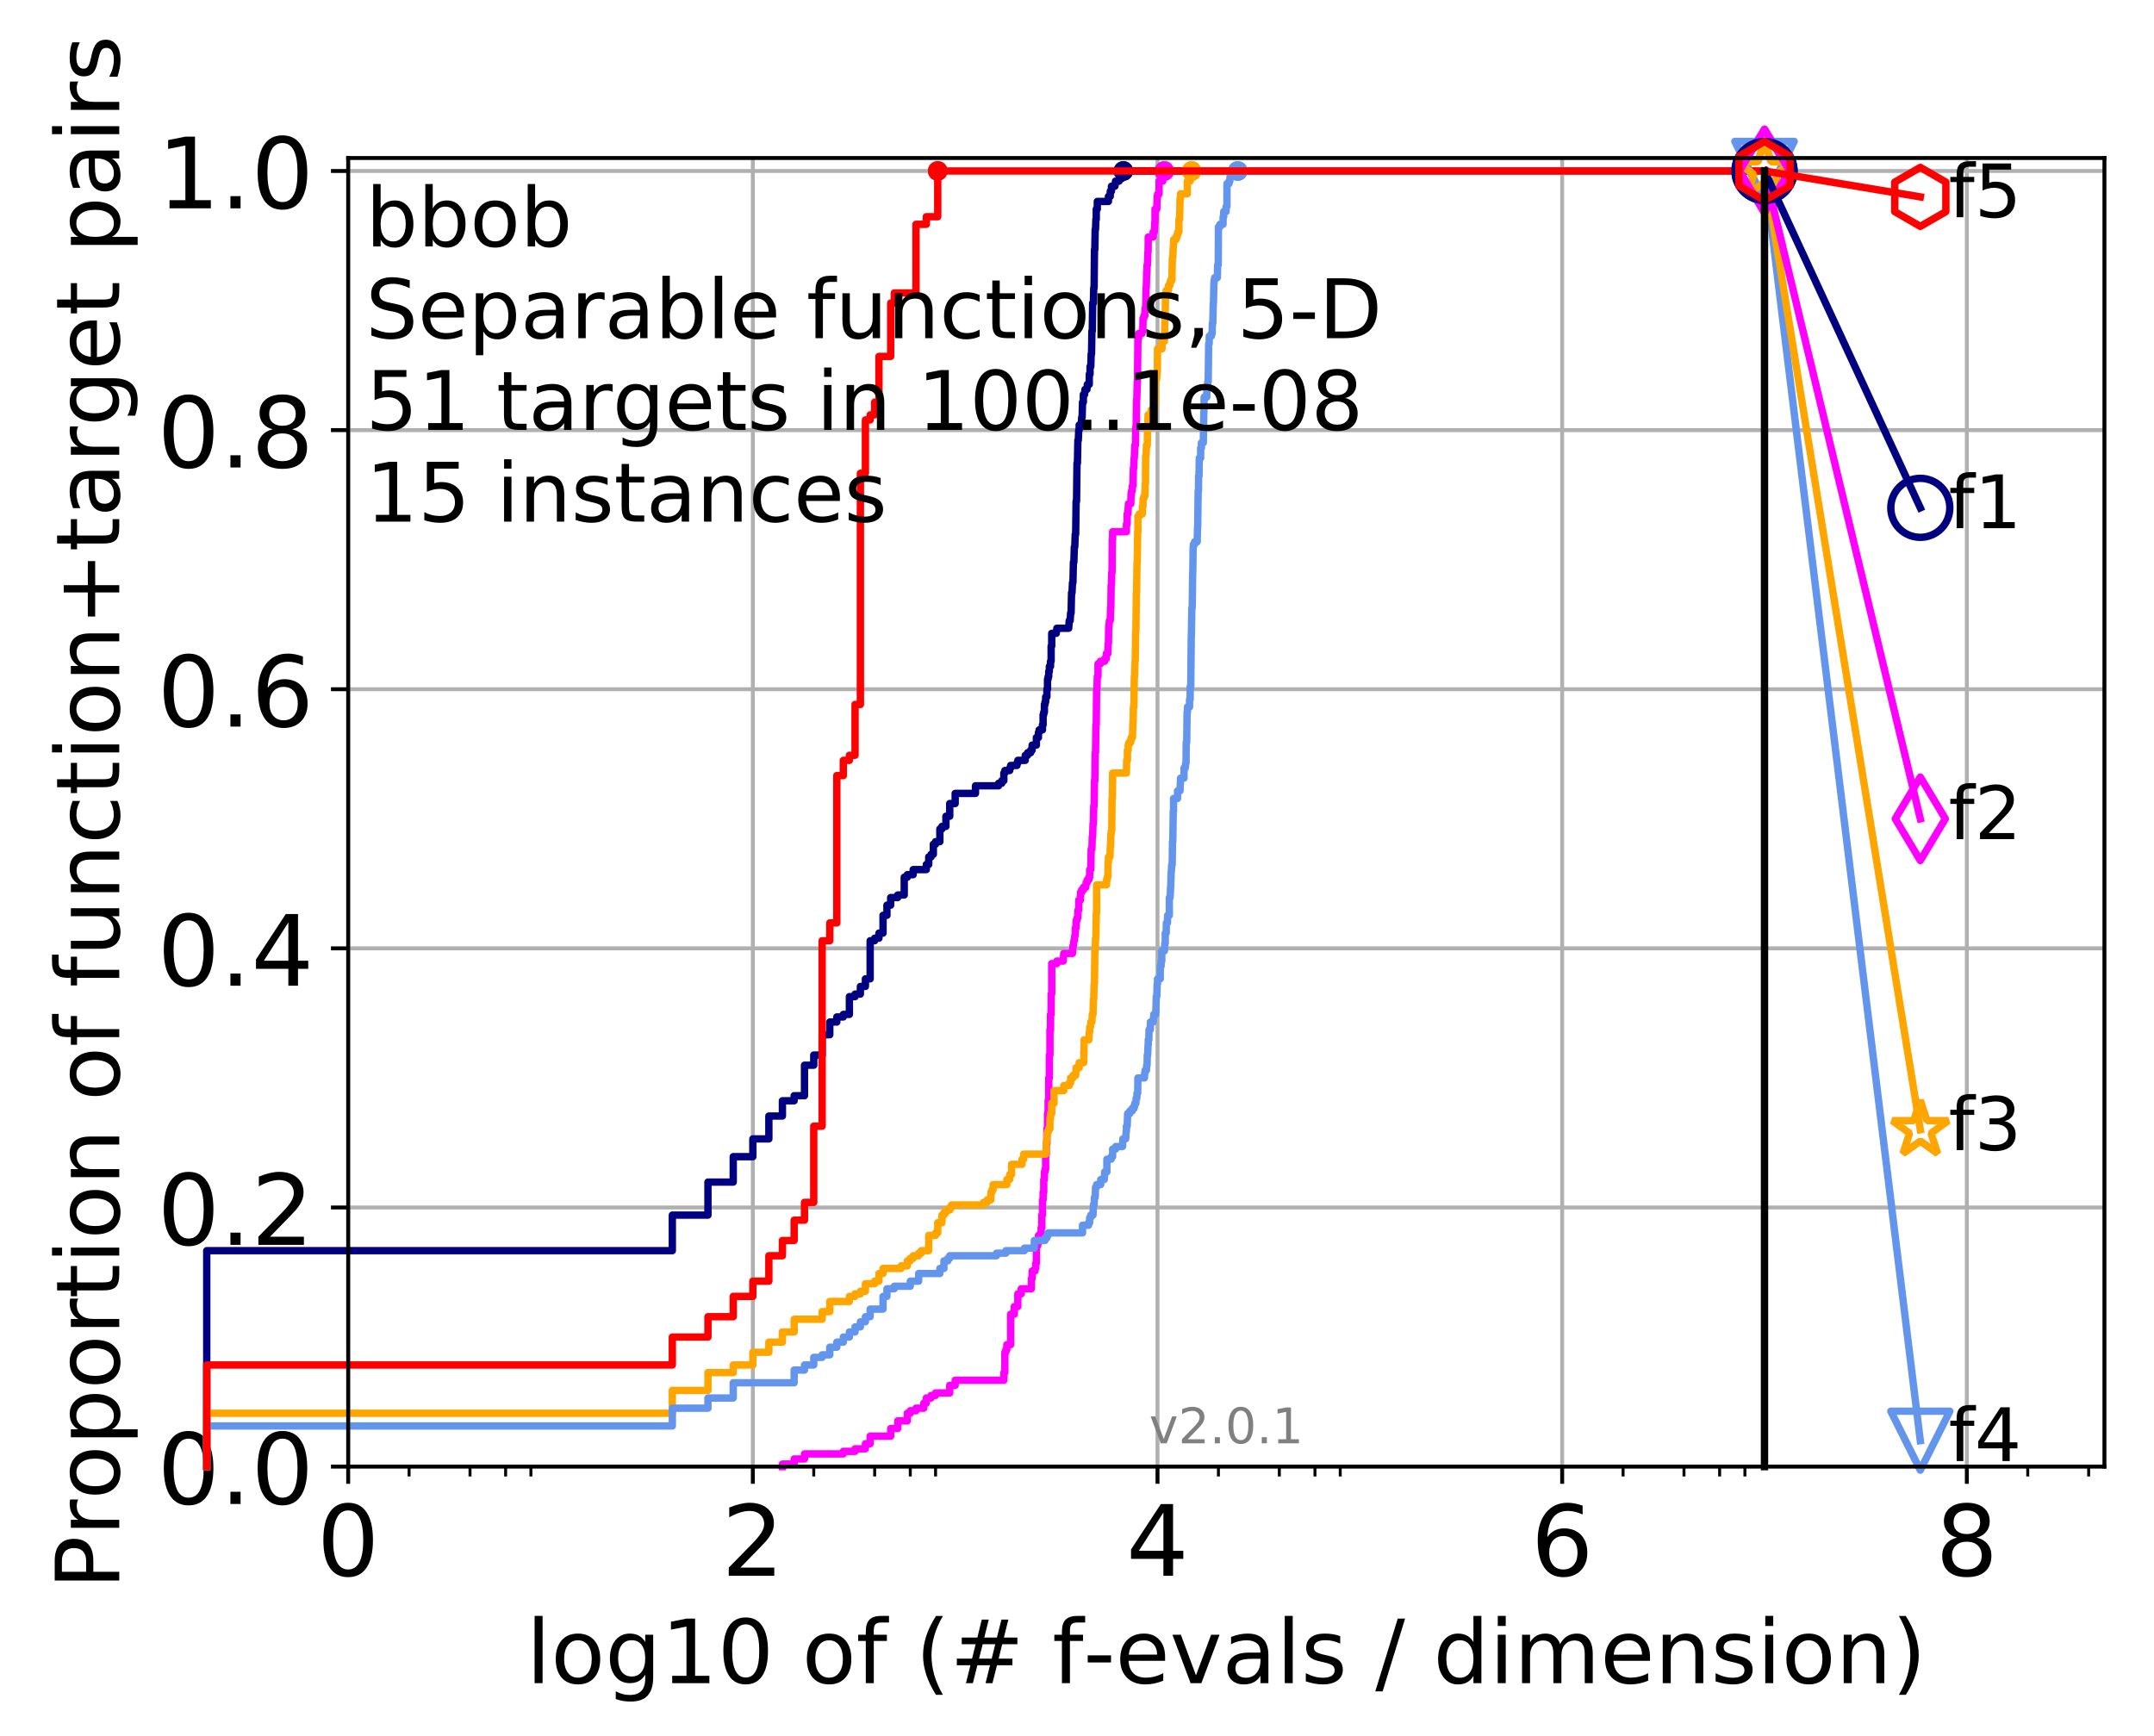 <?xml version="1.0" encoding="utf-8" standalone="no"?>
<!DOCTYPE svg PUBLIC "-//W3C//DTD SVG 1.1//EN"
  "http://www.w3.org/Graphics/SVG/1.1/DTD/svg11.dtd">
<!-- Created with matplotlib (http://matplotlib.org/) -->
<svg height="353pt" version="1.1" viewBox="0 0 438 353" width="438pt" xmlns="http://www.w3.org/2000/svg" xmlns:xlink="http://www.w3.org/1999/xlink">
 <defs>
  <style type="text/css">
*{stroke-linecap:butt;stroke-linejoin:round;}
  </style>
 </defs>
 <g id="figure_1">
  <g id="patch_1">
   <path d="M 0 353.222 
L 438.62 353.222 
L 438.62 0 
L 0 0 
z
" style="fill:#ffffff;"/>
  </g>
  <g id="axes_1">
   <g id="patch_2">
    <path d="M 70.8 298.245 
L 427.92 298.245 
L 427.92 32.133 
L 70.8 32.133 
z
" style="fill:#ffffff;"/>
   </g>
   <g id="matplotlib.axis_1">
    <g id="xtick_1">
     <g id="line2d_1">
      <path clip-path="url(#pe89f154af7)" d="M 70.8 298.245 
L 70.8 32.133 
" style="fill:none;stroke:#b0b0b0;stroke-linecap:square;stroke-width:0.8;"/>
     </g>
     <g id="line2d_2">
      <defs>
       <path d="M 0 0 
L 0 3.5 
" id="m6d45314db7" style="stroke:#000000;stroke-width:0.8;"/>
      </defs>
      <g>
       <use style="stroke:#000000;stroke-width:0.8;" x="70.8" xlink:href="#m6d45314db7" y="298.245"/>
      </g>
     </g>
     <g id="text_1">
      <!-- 0 -->
      <defs>
       <path d="M 31.781 66.406 
Q 24.172 66.406 20.328 58.906 
Q 16.5 51.422 16.5 36.375 
Q 16.5 21.391 20.328 13.891 
Q 24.172 6.391 31.781 6.391 
Q 39.453 6.391 43.281 13.891 
Q 47.125 21.391 47.125 36.375 
Q 47.125 51.422 43.281 58.906 
Q 39.453 66.406 31.781 66.406 
M 31.781 74.219 
Q 44.047 74.219 50.516 64.516 
Q 56.984 54.828 56.984 36.375 
Q 56.984 17.969 50.516 8.266 
Q 44.047 -1.422 31.781 -1.422 
Q 19.531 -1.422 13.062 8.266 
Q 6.594 17.969 6.594 36.375 
Q 6.594 54.828 13.062 64.516 
Q 19.531 74.219 31.781 74.219 
" id="DejaVuSans-30"/>
      </defs>
      <g transform="translate(64.438 320.442)scale(0.2 -0.2)">
       <use xlink:href="#DejaVuSans-30"/>
      </g>
     </g>
    </g>
    <g id="xtick_2">
     <g id="line2d_3">
      <path clip-path="url(#pe89f154af7)" d="M 153.086 298.245 
L 153.086 32.133 
" style="fill:none;stroke:#b0b0b0;stroke-linecap:square;stroke-width:0.8;"/>
     </g>
     <g id="line2d_4">
      <g>
       <use style="stroke:#000000;stroke-width:0.8;" x="153.086" xlink:href="#m6d45314db7" y="298.245"/>
      </g>
     </g>
     <g id="text_2">
      <!-- 2 -->
      <defs>
       <path d="M 19.188 8.297 
L 53.609 8.297 
L 53.609 0 
L 7.328 0 
L 7.328 8.297 
Q 12.938 14.109 22.625 23.891 
Q 32.328 33.688 34.812 36.531 
Q 39.547 41.844 41.422 45.531 
Q 43.312 49.219 43.312 52.781 
Q 43.312 58.594 39.234 62.25 
Q 35.156 65.922 28.609 65.922 
Q 23.969 65.922 18.812 64.312 
Q 13.672 62.703 7.812 59.422 
L 7.812 69.391 
Q 13.766 71.781 18.938 73 
Q 24.125 74.219 28.422 74.219 
Q 39.75 74.219 46.484 68.547 
Q 53.219 62.891 53.219 53.422 
Q 53.219 48.922 51.531 44.891 
Q 49.859 40.875 45.406 35.406 
Q 44.188 33.984 37.641 27.219 
Q 31.109 20.453 19.188 8.297 
" id="DejaVuSans-32"/>
      </defs>
      <g transform="translate(146.723 320.442)scale(0.2 -0.2)">
       <use xlink:href="#DejaVuSans-32"/>
      </g>
     </g>
    </g>
    <g id="xtick_3">
     <g id="line2d_5">
      <path clip-path="url(#pe89f154af7)" d="M 235.371 298.245 
L 235.371 32.133 
" style="fill:none;stroke:#b0b0b0;stroke-linecap:square;stroke-width:0.8;"/>
     </g>
     <g id="line2d_6">
      <g>
       <use style="stroke:#000000;stroke-width:0.8;" x="235.371" xlink:href="#m6d45314db7" y="298.245"/>
      </g>
     </g>
     <g id="text_3">
      <!-- 4 -->
      <defs>
       <path d="M 37.797 64.312 
L 12.891 25.391 
L 37.797 25.391 
z
M 35.203 72.906 
L 47.609 72.906 
L 47.609 25.391 
L 58.016 25.391 
L 58.016 17.188 
L 47.609 17.188 
L 47.609 0 
L 37.797 0 
L 37.797 17.188 
L 4.891 17.188 
L 4.891 26.703 
z
" id="DejaVuSans-34"/>
      </defs>
      <g transform="translate(229.009 320.442)scale(0.2 -0.2)">
       <use xlink:href="#DejaVuSans-34"/>
      </g>
     </g>
    </g>
    <g id="xtick_4">
     <g id="line2d_7">
      <path clip-path="url(#pe89f154af7)" d="M 317.657 298.245 
L 317.657 32.133 
" style="fill:none;stroke:#b0b0b0;stroke-linecap:square;stroke-width:0.8;"/>
     </g>
     <g id="line2d_8">
      <g>
       <use style="stroke:#000000;stroke-width:0.8;" x="317.657" xlink:href="#m6d45314db7" y="298.245"/>
      </g>
     </g>
     <g id="text_4">
      <!-- 6 -->
      <defs>
       <path d="M 33.016 40.375 
Q 26.375 40.375 22.484 35.828 
Q 18.609 31.297 18.609 23.391 
Q 18.609 15.531 22.484 10.953 
Q 26.375 6.391 33.016 6.391 
Q 39.656 6.391 43.531 10.953 
Q 47.406 15.531 47.406 23.391 
Q 47.406 31.297 43.531 35.828 
Q 39.656 40.375 33.016 40.375 
M 52.594 71.297 
L 52.594 62.312 
Q 48.875 64.062 45.094 64.984 
Q 41.312 65.922 37.594 65.922 
Q 27.828 65.922 22.672 59.328 
Q 17.531 52.734 16.797 39.406 
Q 19.672 43.656 24.016 45.922 
Q 28.375 48.188 33.594 48.188 
Q 44.578 48.188 50.953 41.516 
Q 57.328 34.859 57.328 23.391 
Q 57.328 12.156 50.688 5.359 
Q 44.047 -1.422 33.016 -1.422 
Q 20.359 -1.422 13.672 8.266 
Q 6.984 17.969 6.984 36.375 
Q 6.984 53.656 15.188 63.938 
Q 23.391 74.219 37.203 74.219 
Q 40.922 74.219 44.703 73.484 
Q 48.484 72.75 52.594 71.297 
" id="DejaVuSans-36"/>
      </defs>
      <g transform="translate(311.295 320.442)scale(0.2 -0.2)">
       <use xlink:href="#DejaVuSans-36"/>
      </g>
     </g>
    </g>
    <g id="xtick_5">
     <g id="line2d_9">
      <path clip-path="url(#pe89f154af7)" d="M 399.943 298.245 
L 399.943 32.133 
" style="fill:none;stroke:#b0b0b0;stroke-linecap:square;stroke-width:0.8;"/>
     </g>
     <g id="line2d_10">
      <g>
       <use style="stroke:#000000;stroke-width:0.8;" x="399.943" xlink:href="#m6d45314db7" y="298.245"/>
      </g>
     </g>
     <g id="text_5">
      <!-- 8 -->
      <defs>
       <path d="M 31.781 34.625 
Q 24.75 34.625 20.719 30.859 
Q 16.703 27.094 16.703 20.516 
Q 16.703 13.922 20.719 10.156 
Q 24.75 6.391 31.781 6.391 
Q 38.812 6.391 42.859 10.172 
Q 46.922 13.969 46.922 20.516 
Q 46.922 27.094 42.891 30.859 
Q 38.875 34.625 31.781 34.625 
M 21.922 38.812 
Q 15.578 40.375 12.031 44.719 
Q 8.5 49.078 8.5 55.328 
Q 8.5 64.062 14.719 69.141 
Q 20.953 74.219 31.781 74.219 
Q 42.672 74.219 48.875 69.141 
Q 55.078 64.062 55.078 55.328 
Q 55.078 49.078 51.531 44.719 
Q 48 40.375 41.703 38.812 
Q 48.828 37.156 52.797 32.312 
Q 56.781 27.484 56.781 20.516 
Q 56.781 9.906 50.312 4.234 
Q 43.844 -1.422 31.781 -1.422 
Q 19.734 -1.422 13.25 4.234 
Q 6.781 9.906 6.781 20.516 
Q 6.781 27.484 10.781 32.312 
Q 14.797 37.156 21.922 38.812 
M 18.312 54.391 
Q 18.312 48.734 21.844 45.562 
Q 25.391 42.391 31.781 42.391 
Q 38.141 42.391 41.719 45.562 
Q 45.312 48.734 45.312 54.391 
Q 45.312 60.062 41.719 63.234 
Q 38.141 66.406 31.781 66.406 
Q 25.391 66.406 21.844 63.234 
Q 18.312 60.062 18.312 54.391 
" id="DejaVuSans-38"/>
      </defs>
      <g transform="translate(393.58 320.442)scale(0.2 -0.2)">
       <use xlink:href="#DejaVuSans-38"/>
      </g>
     </g>
    </g>
    <g id="xtick_6">
     <g id="line2d_11">
      <defs>
       <path d="M 0 0 
L 0 2 
" id="m7abdc4e1e1" style="stroke:#000000;stroke-width:0.6;"/>
      </defs>
      <g>
       <use style="stroke:#000000;stroke-width:0.6;" x="83.185" xlink:href="#m7abdc4e1e1" y="298.245"/>
      </g>
     </g>
    </g>
    <g id="xtick_7">
     <g id="line2d_12">
      <g>
       <use style="stroke:#000000;stroke-width:0.6;" x="95.57" xlink:href="#m7abdc4e1e1" y="298.245"/>
      </g>
     </g>
    </g>
    <g id="xtick_8">
     <g id="line2d_13">
      <g>
       <use style="stroke:#000000;stroke-width:0.6;" x="102.815" xlink:href="#m7abdc4e1e1" y="298.245"/>
      </g>
     </g>
    </g>
    <g id="xtick_9">
     <g id="line2d_14">
      <g>
       <use style="stroke:#000000;stroke-width:0.6;" x="107.956" xlink:href="#m7abdc4e1e1" y="298.245"/>
      </g>
     </g>
    </g>
    <g id="xtick_10">
     <g id="line2d_15">
      <g>
       <use style="stroke:#000000;stroke-width:0.6;" x="165.471" xlink:href="#m7abdc4e1e1" y="298.245"/>
      </g>
     </g>
    </g>
    <g id="xtick_11">
     <g id="line2d_16">
      <g>
       <use style="stroke:#000000;stroke-width:0.6;" x="177.856" xlink:href="#m7abdc4e1e1" y="298.245"/>
      </g>
     </g>
    </g>
    <g id="xtick_12">
     <g id="line2d_17">
      <g>
       <use style="stroke:#000000;stroke-width:0.6;" x="185.101" xlink:href="#m7abdc4e1e1" y="298.245"/>
      </g>
     </g>
    </g>
    <g id="xtick_13">
     <g id="line2d_18">
      <g>
       <use style="stroke:#000000;stroke-width:0.6;" x="190.241" xlink:href="#m7abdc4e1e1" y="298.245"/>
      </g>
     </g>
    </g>
    <g id="xtick_14">
     <g id="line2d_19">
      <g>
       <use style="stroke:#000000;stroke-width:0.6;" x="247.757" xlink:href="#m7abdc4e1e1" y="298.245"/>
      </g>
     </g>
    </g>
    <g id="xtick_15">
     <g id="line2d_20">
      <g>
       <use style="stroke:#000000;stroke-width:0.6;" x="260.142" xlink:href="#m7abdc4e1e1" y="298.245"/>
      </g>
     </g>
    </g>
    <g id="xtick_16">
     <g id="line2d_21">
      <g>
       <use style="stroke:#000000;stroke-width:0.6;" x="267.387" xlink:href="#m7abdc4e1e1" y="298.245"/>
      </g>
     </g>
    </g>
    <g id="xtick_17">
     <g id="line2d_22">
      <g>
       <use style="stroke:#000000;stroke-width:0.6;" x="272.527" xlink:href="#m7abdc4e1e1" y="298.245"/>
      </g>
     </g>
    </g>
    <g id="xtick_18">
     <g id="line2d_23">
      <g>
       <use style="stroke:#000000;stroke-width:0.6;" x="330.042" xlink:href="#m7abdc4e1e1" y="298.245"/>
      </g>
     </g>
    </g>
    <g id="xtick_19">
     <g id="line2d_24">
      <g>
       <use style="stroke:#000000;stroke-width:0.6;" x="342.428" xlink:href="#m7abdc4e1e1" y="298.245"/>
      </g>
     </g>
    </g>
    <g id="xtick_20">
     <g id="line2d_25">
      <g>
       <use style="stroke:#000000;stroke-width:0.6;" x="349.673" xlink:href="#m7abdc4e1e1" y="298.245"/>
      </g>
     </g>
    </g>
    <g id="xtick_21">
     <g id="line2d_26">
      <g>
       <use style="stroke:#000000;stroke-width:0.6;" x="354.813" xlink:href="#m7abdc4e1e1" y="298.245"/>
      </g>
     </g>
    </g>
    <g id="xtick_22">
     <g id="line2d_27">
      <g>
       <use style="stroke:#000000;stroke-width:0.6;" x="412.328" xlink:href="#m7abdc4e1e1" y="298.245"/>
      </g>
     </g>
    </g>
    <g id="xtick_23">
     <g id="line2d_28">
      <g>
       <use style="stroke:#000000;stroke-width:0.6;" x="424.713" xlink:href="#m7abdc4e1e1" y="298.245"/>
      </g>
     </g>
    </g>
    <g id="text_6">
     <!-- log10 of (# f-evals / dimension) -->
     <defs>
      <path d="M 9.422 75.984 
L 18.406 75.984 
L 18.406 0 
L 9.422 0 
z
" id="DejaVuSans-6c"/>
      <path d="M 30.609 48.391 
Q 23.391 48.391 19.188 42.75 
Q 14.984 37.109 14.984 27.297 
Q 14.984 17.484 19.156 11.844 
Q 23.344 6.203 30.609 6.203 
Q 37.797 6.203 41.984 11.859 
Q 46.188 17.531 46.188 27.297 
Q 46.188 37.016 41.984 42.703 
Q 37.797 48.391 30.609 48.391 
M 30.609 56 
Q 42.328 56 49.016 48.375 
Q 55.719 40.766 55.719 27.297 
Q 55.719 13.875 49.016 6.219 
Q 42.328 -1.422 30.609 -1.422 
Q 18.844 -1.422 12.172 6.219 
Q 5.516 13.875 5.516 27.297 
Q 5.516 40.766 12.172 48.375 
Q 18.844 56 30.609 56 
" id="DejaVuSans-6f"/>
      <path d="M 45.406 27.984 
Q 45.406 37.75 41.375 43.109 
Q 37.359 48.484 30.078 48.484 
Q 22.859 48.484 18.828 43.109 
Q 14.797 37.75 14.797 27.984 
Q 14.797 18.266 18.828 12.891 
Q 22.859 7.516 30.078 7.516 
Q 37.359 7.516 41.375 12.891 
Q 45.406 18.266 45.406 27.984 
M 54.391 6.781 
Q 54.391 -7.172 48.188 -13.984 
Q 42 -20.797 29.203 -20.797 
Q 24.469 -20.797 20.266 -20.094 
Q 16.062 -19.391 12.109 -17.922 
L 12.109 -9.188 
Q 16.062 -11.328 19.922 -12.344 
Q 23.781 -13.375 27.781 -13.375 
Q 36.625 -13.375 41.016 -8.766 
Q 45.406 -4.156 45.406 5.172 
L 45.406 9.625 
Q 42.625 4.781 38.281 2.391 
Q 33.938 0 27.875 0 
Q 17.828 0 11.672 7.656 
Q 5.516 15.328 5.516 27.984 
Q 5.516 40.672 11.672 48.328 
Q 17.828 56 27.875 56 
Q 33.938 56 38.281 53.609 
Q 42.625 51.219 45.406 46.391 
L 45.406 54.688 
L 54.391 54.688 
z
" id="DejaVuSans-67"/>
      <path d="M 12.406 8.297 
L 28.516 8.297 
L 28.516 63.922 
L 10.984 60.406 
L 10.984 69.391 
L 28.422 72.906 
L 38.281 72.906 
L 38.281 8.297 
L 54.391 8.297 
L 54.391 0 
L 12.406 0 
z
" id="DejaVuSans-31"/>
      <path id="DejaVuSans-20"/>
      <path d="M 37.109 75.984 
L 37.109 68.5 
L 28.516 68.5 
Q 23.688 68.5 21.797 66.547 
Q 19.922 64.594 19.922 59.516 
L 19.922 54.688 
L 34.719 54.688 
L 34.719 47.703 
L 19.922 47.703 
L 19.922 0 
L 10.891 0 
L 10.891 47.703 
L 2.297 47.703 
L 2.297 54.688 
L 10.891 54.688 
L 10.891 58.5 
Q 10.891 67.625 15.141 71.797 
Q 19.391 75.984 28.609 75.984 
z
" id="DejaVuSans-66"/>
      <path d="M 31 75.875 
Q 24.469 64.656 21.281 53.656 
Q 18.109 42.672 18.109 31.391 
Q 18.109 20.125 21.312 9.062 
Q 24.516 -2 31 -13.188 
L 23.188 -13.188 
Q 15.875 -1.703 12.234 9.375 
Q 8.594 20.453 8.594 31.391 
Q 8.594 42.281 12.203 53.312 
Q 15.828 64.359 23.188 75.875 
z
" id="DejaVuSans-28"/>
      <path d="M 51.125 44 
L 36.922 44 
L 32.812 27.688 
L 47.125 27.688 
z
M 43.797 71.781 
L 38.719 51.516 
L 52.984 51.516 
L 58.109 71.781 
L 65.922 71.781 
L 60.891 51.516 
L 76.125 51.516 
L 76.125 44 
L 58.984 44 
L 54.984 27.688 
L 70.516 27.688 
L 70.516 20.219 
L 53.078 20.219 
L 48 0 
L 40.188 0 
L 45.219 20.219 
L 30.906 20.219 
L 25.875 0 
L 18.016 0 
L 23.094 20.219 
L 7.719 20.219 
L 7.719 27.688 
L 24.906 27.688 
L 29 44 
L 13.281 44 
L 13.281 51.516 
L 30.906 51.516 
L 35.891 71.781 
z
" id="DejaVuSans-23"/>
      <path d="M 4.891 31.391 
L 31.203 31.391 
L 31.203 23.391 
L 4.891 23.391 
z
" id="DejaVuSans-2d"/>
      <path d="M 56.203 29.594 
L 56.203 25.203 
L 14.891 25.203 
Q 15.484 15.922 20.484 11.062 
Q 25.484 6.203 34.422 6.203 
Q 39.594 6.203 44.453 7.469 
Q 49.312 8.734 54.109 11.281 
L 54.109 2.781 
Q 49.266 0.734 44.188 -0.344 
Q 39.109 -1.422 33.891 -1.422 
Q 20.797 -1.422 13.156 6.188 
Q 5.516 13.812 5.516 26.812 
Q 5.516 40.234 12.766 48.109 
Q 20.016 56 32.328 56 
Q 43.359 56 49.781 48.891 
Q 56.203 41.797 56.203 29.594 
M 47.219 32.234 
Q 47.125 39.594 43.094 43.984 
Q 39.062 48.391 32.422 48.391 
Q 24.906 48.391 20.391 44.141 
Q 15.875 39.891 15.188 32.172 
z
" id="DejaVuSans-65"/>
      <path d="M 2.984 54.688 
L 12.5 54.688 
L 29.594 8.797 
L 46.688 54.688 
L 56.203 54.688 
L 35.688 0 
L 23.484 0 
z
" id="DejaVuSans-76"/>
      <path d="M 34.281 27.484 
Q 23.391 27.484 19.188 25 
Q 14.984 22.516 14.984 16.5 
Q 14.984 11.719 18.141 8.906 
Q 21.297 6.109 26.703 6.109 
Q 34.188 6.109 38.703 11.406 
Q 43.219 16.703 43.219 25.484 
L 43.219 27.484 
z
M 52.203 31.203 
L 52.203 0 
L 43.219 0 
L 43.219 8.297 
Q 40.141 3.328 35.547 0.953 
Q 30.953 -1.422 24.312 -1.422 
Q 15.922 -1.422 10.953 3.297 
Q 6 8.016 6 15.922 
Q 6 25.141 12.172 29.828 
Q 18.359 34.516 30.609 34.516 
L 43.219 34.516 
L 43.219 35.406 
Q 43.219 41.609 39.141 45 
Q 35.062 48.391 27.688 48.391 
Q 23 48.391 18.547 47.266 
Q 14.109 46.141 10.016 43.891 
L 10.016 52.203 
Q 14.938 54.109 19.578 55.047 
Q 24.219 56 28.609 56 
Q 40.484 56 46.344 49.844 
Q 52.203 43.703 52.203 31.203 
" id="DejaVuSans-61"/>
      <path d="M 44.281 53.078 
L 44.281 44.578 
Q 40.484 46.531 36.375 47.5 
Q 32.281 48.484 27.875 48.484 
Q 21.188 48.484 17.844 46.438 
Q 14.5 44.391 14.5 40.281 
Q 14.5 37.156 16.891 35.375 
Q 19.281 33.594 26.516 31.984 
L 29.594 31.297 
Q 39.156 29.25 43.188 25.516 
Q 47.219 21.781 47.219 15.094 
Q 47.219 7.469 41.188 3.016 
Q 35.156 -1.422 24.609 -1.422 
Q 20.219 -1.422 15.453 -0.562 
Q 10.688 0.297 5.422 2 
L 5.422 11.281 
Q 10.406 8.688 15.234 7.391 
Q 20.062 6.109 24.812 6.109 
Q 31.156 6.109 34.562 8.281 
Q 37.984 10.453 37.984 14.406 
Q 37.984 18.062 35.516 20.016 
Q 33.062 21.969 24.703 23.781 
L 21.578 24.516 
Q 13.234 26.266 9.516 29.906 
Q 5.812 33.547 5.812 39.891 
Q 5.812 47.609 11.281 51.797 
Q 16.75 56 26.812 56 
Q 31.781 56 36.172 55.266 
Q 40.578 54.547 44.281 53.078 
" id="DejaVuSans-73"/>
      <path d="M 25.391 72.906 
L 33.688 72.906 
L 8.297 -9.281 
L 0 -9.281 
z
" id="DejaVuSans-2f"/>
      <path d="M 45.406 46.391 
L 45.406 75.984 
L 54.391 75.984 
L 54.391 0 
L 45.406 0 
L 45.406 8.203 
Q 42.578 3.328 38.25 0.953 
Q 33.938 -1.422 27.875 -1.422 
Q 17.969 -1.422 11.734 6.484 
Q 5.516 14.406 5.516 27.297 
Q 5.516 40.188 11.734 48.094 
Q 17.969 56 27.875 56 
Q 33.938 56 38.25 53.625 
Q 42.578 51.266 45.406 46.391 
M 14.797 27.297 
Q 14.797 17.391 18.875 11.75 
Q 22.953 6.109 30.078 6.109 
Q 37.203 6.109 41.297 11.75 
Q 45.406 17.391 45.406 27.297 
Q 45.406 37.203 41.297 42.844 
Q 37.203 48.484 30.078 48.484 
Q 22.953 48.484 18.875 42.844 
Q 14.797 37.203 14.797 27.297 
" id="DejaVuSans-64"/>
      <path d="M 9.422 54.688 
L 18.406 54.688 
L 18.406 0 
L 9.422 0 
z
M 9.422 75.984 
L 18.406 75.984 
L 18.406 64.594 
L 9.422 64.594 
z
" id="DejaVuSans-69"/>
      <path d="M 52 44.188 
Q 55.375 50.25 60.062 53.125 
Q 64.75 56 71.094 56 
Q 79.641 56 84.281 50.016 
Q 88.922 44.047 88.922 33.016 
L 88.922 0 
L 79.891 0 
L 79.891 32.719 
Q 79.891 40.578 77.094 44.375 
Q 74.312 48.188 68.609 48.188 
Q 61.625 48.188 57.562 43.547 
Q 53.516 38.922 53.516 30.906 
L 53.516 0 
L 44.484 0 
L 44.484 32.719 
Q 44.484 40.625 41.703 44.406 
Q 38.922 48.188 33.109 48.188 
Q 26.219 48.188 22.156 43.531 
Q 18.109 38.875 18.109 30.906 
L 18.109 0 
L 9.078 0 
L 9.078 54.688 
L 18.109 54.688 
L 18.109 46.188 
Q 21.188 51.219 25.484 53.609 
Q 29.781 56 35.688 56 
Q 41.656 56 45.828 52.969 
Q 50 49.953 52 44.188 
" id="DejaVuSans-6d"/>
      <path d="M 54.891 33.016 
L 54.891 0 
L 45.906 0 
L 45.906 32.719 
Q 45.906 40.484 42.875 44.328 
Q 39.844 48.188 33.797 48.188 
Q 26.516 48.188 22.312 43.547 
Q 18.109 38.922 18.109 30.906 
L 18.109 0 
L 9.078 0 
L 9.078 54.688 
L 18.109 54.688 
L 18.109 46.188 
Q 21.344 51.125 25.703 53.562 
Q 30.078 56 35.797 56 
Q 45.219 56 50.047 50.172 
Q 54.891 44.344 54.891 33.016 
" id="DejaVuSans-6e"/>
      <path d="M 8.016 75.875 
L 15.828 75.875 
Q 23.141 64.359 26.781 53.312 
Q 30.422 42.281 30.422 31.391 
Q 30.422 20.453 26.781 9.375 
Q 23.141 -1.703 15.828 -13.188 
L 8.016 -13.188 
Q 14.5 -2 17.703 9.062 
Q 20.906 20.125 20.906 31.391 
Q 20.906 42.672 17.703 53.656 
Q 14.5 64.656 8.016 75.875 
" id="DejaVuSans-29"/>
     </defs>
     <g transform="translate(107.015 342.279)scale(0.18 -0.18)">
      <use xlink:href="#DejaVuSans-6c"/>
      <use x="27.783" xlink:href="#DejaVuSans-6f"/>
      <use x="88.965" xlink:href="#DejaVuSans-67"/>
      <use x="152.441" xlink:href="#DejaVuSans-31"/>
      <use x="216.064" xlink:href="#DejaVuSans-30"/>
      <use x="279.688" xlink:href="#DejaVuSans-20"/>
      <use x="311.475" xlink:href="#DejaVuSans-6f"/>
      <use x="372.656" xlink:href="#DejaVuSans-66"/>
      <use x="407.861" xlink:href="#DejaVuSans-20"/>
      <use x="439.648" xlink:href="#DejaVuSans-28"/>
      <use x="478.662" xlink:href="#DejaVuSans-23"/>
      <use x="562.451" xlink:href="#DejaVuSans-20"/>
      <use x="594.238" xlink:href="#DejaVuSans-66"/>
      <use x="629.365" xlink:href="#DejaVuSans-2d"/>
      <use x="665.449" xlink:href="#DejaVuSans-65"/>
      <use x="726.973" xlink:href="#DejaVuSans-76"/>
      <use x="786.152" xlink:href="#DejaVuSans-61"/>
      <use x="847.432" xlink:href="#DejaVuSans-6c"/>
      <use x="875.215" xlink:href="#DejaVuSans-73"/>
      <use x="927.314" xlink:href="#DejaVuSans-20"/>
      <use x="959.102" xlink:href="#DejaVuSans-2f"/>
      <use x="992.793" xlink:href="#DejaVuSans-20"/>
      <use x="1024.58" xlink:href="#DejaVuSans-64"/>
      <use x="1088.057" xlink:href="#DejaVuSans-69"/>
      <use x="1115.84" xlink:href="#DejaVuSans-6d"/>
      <use x="1213.252" xlink:href="#DejaVuSans-65"/>
      <use x="1274.775" xlink:href="#DejaVuSans-6e"/>
      <use x="1338.154" xlink:href="#DejaVuSans-73"/>
      <use x="1390.254" xlink:href="#DejaVuSans-69"/>
      <use x="1418.037" xlink:href="#DejaVuSans-6f"/>
      <use x="1479.219" xlink:href="#DejaVuSans-6e"/>
      <use x="1542.598" xlink:href="#DejaVuSans-29"/>
     </g>
    </g>
   </g>
   <g id="matplotlib.axis_2">
    <g id="ytick_1">
     <g id="line2d_29">
      <path clip-path="url(#pe89f154af7)" d="M 70.8 298.245 
L 427.92 298.245 
" style="fill:none;stroke:#b0b0b0;stroke-linecap:square;stroke-width:0.8;"/>
     </g>
     <g id="line2d_30">
      <defs>
       <path d="M 0 0 
L -3.5 0 
" id="m09b6543afd" style="stroke:#000000;stroke-width:0.8;"/>
      </defs>
      <g>
       <use style="stroke:#000000;stroke-width:0.8;" x="70.8" xlink:href="#m09b6543afd" y="298.245"/>
      </g>
     </g>
     <g id="text_7">
      <!-- 0.0 -->
      <defs>
       <path d="M 10.688 12.406 
L 21 12.406 
L 21 0 
L 10.688 0 
z
" id="DejaVuSans-2e"/>
      </defs>
      <g transform="translate(31.994 305.844)scale(0.2 -0.2)">
       <use xlink:href="#DejaVuSans-30"/>
       <use x="63.623" xlink:href="#DejaVuSans-2e"/>
       <use x="95.41" xlink:href="#DejaVuSans-30"/>
      </g>
     </g>
    </g>
    <g id="ytick_2">
     <g id="line2d_31">
      <path clip-path="url(#pe89f154af7)" d="M 70.8 245.55 
L 427.92 245.55 
" style="fill:none;stroke:#b0b0b0;stroke-linecap:square;stroke-width:0.8;"/>
     </g>
     <g id="line2d_32">
      <g>
       <use style="stroke:#000000;stroke-width:0.8;" x="70.8" xlink:href="#m09b6543afd" y="245.55"/>
      </g>
     </g>
     <g id="text_8">
      <!-- 0.2 -->
      <g transform="translate(31.994 253.148)scale(0.2 -0.2)">
       <use xlink:href="#DejaVuSans-30"/>
       <use x="63.623" xlink:href="#DejaVuSans-2e"/>
       <use x="95.41" xlink:href="#DejaVuSans-32"/>
      </g>
     </g>
    </g>
    <g id="ytick_3">
     <g id="line2d_33">
      <path clip-path="url(#pe89f154af7)" d="M 70.8 192.854 
L 427.92 192.854 
" style="fill:none;stroke:#b0b0b0;stroke-linecap:square;stroke-width:0.8;"/>
     </g>
     <g id="line2d_34">
      <g>
       <use style="stroke:#000000;stroke-width:0.8;" x="70.8" xlink:href="#m09b6543afd" y="192.854"/>
      </g>
     </g>
     <g id="text_9">
      <!-- 0.4 -->
      <g transform="translate(31.994 200.453)scale(0.2 -0.2)">
       <use xlink:href="#DejaVuSans-30"/>
       <use x="63.623" xlink:href="#DejaVuSans-2e"/>
       <use x="95.41" xlink:href="#DejaVuSans-34"/>
      </g>
     </g>
    </g>
    <g id="ytick_4">
     <g id="line2d_35">
      <path clip-path="url(#pe89f154af7)" d="M 70.8 140.159 
L 427.92 140.159 
" style="fill:none;stroke:#b0b0b0;stroke-linecap:square;stroke-width:0.8;"/>
     </g>
     <g id="line2d_36">
      <g>
       <use style="stroke:#000000;stroke-width:0.8;" x="70.8" xlink:href="#m09b6543afd" y="140.159"/>
      </g>
     </g>
     <g id="text_10">
      <!-- 0.6 -->
      <g transform="translate(31.994 147.757)scale(0.2 -0.2)">
       <use xlink:href="#DejaVuSans-30"/>
       <use x="63.623" xlink:href="#DejaVuSans-2e"/>
       <use x="95.41" xlink:href="#DejaVuSans-36"/>
      </g>
     </g>
    </g>
    <g id="ytick_5">
     <g id="line2d_37">
      <path clip-path="url(#pe89f154af7)" d="M 70.8 87.464 
L 427.92 87.464 
" style="fill:none;stroke:#b0b0b0;stroke-linecap:square;stroke-width:0.8;"/>
     </g>
     <g id="line2d_38">
      <g>
       <use style="stroke:#000000;stroke-width:0.8;" x="70.8" xlink:href="#m09b6543afd" y="87.464"/>
      </g>
     </g>
     <g id="text_11">
      <!-- 0.8 -->
      <g transform="translate(31.994 95.062)scale(0.2 -0.2)">
       <use xlink:href="#DejaVuSans-30"/>
       <use x="63.623" xlink:href="#DejaVuSans-2e"/>
       <use x="95.41" xlink:href="#DejaVuSans-38"/>
      </g>
     </g>
    </g>
    <g id="ytick_6">
     <g id="line2d_39">
      <path clip-path="url(#pe89f154af7)" d="M 70.8 34.768 
L 427.92 34.768 
" style="fill:none;stroke:#b0b0b0;stroke-linecap:square;stroke-width:0.8;"/>
     </g>
     <g id="line2d_40">
      <g>
       <use style="stroke:#000000;stroke-width:0.8;" x="70.8" xlink:href="#m09b6543afd" y="34.768"/>
      </g>
     </g>
     <g id="text_12">
      <!-- 1.0 -->
      <g transform="translate(31.994 42.367)scale(0.2 -0.2)">
       <use xlink:href="#DejaVuSans-31"/>
       <use x="63.623" xlink:href="#DejaVuSans-2e"/>
       <use x="95.41" xlink:href="#DejaVuSans-30"/>
      </g>
     </g>
    </g>
    <g id="text_13">
     <!-- Proportion of function+target pairs -->
     <defs>
      <path d="M 19.672 64.797 
L 19.672 37.406 
L 32.078 37.406 
Q 38.969 37.406 42.719 40.969 
Q 46.484 44.531 46.484 51.125 
Q 46.484 57.672 42.719 61.234 
Q 38.969 64.797 32.078 64.797 
z
M 9.812 72.906 
L 32.078 72.906 
Q 44.344 72.906 50.609 67.359 
Q 56.891 61.812 56.891 51.125 
Q 56.891 40.328 50.609 34.812 
Q 44.344 29.297 32.078 29.297 
L 19.672 29.297 
L 19.672 0 
L 9.812 0 
z
" id="DejaVuSans-50"/>
      <path d="M 41.109 46.297 
Q 39.594 47.172 37.812 47.578 
Q 36.031 48 33.891 48 
Q 26.266 48 22.188 43.047 
Q 18.109 38.094 18.109 28.812 
L 18.109 0 
L 9.078 0 
L 9.078 54.688 
L 18.109 54.688 
L 18.109 46.188 
Q 20.953 51.172 25.484 53.578 
Q 30.031 56 36.531 56 
Q 37.453 56 38.578 55.875 
Q 39.703 55.766 41.062 55.516 
z
" id="DejaVuSans-72"/>
      <path d="M 18.109 8.203 
L 18.109 -20.797 
L 9.078 -20.797 
L 9.078 54.688 
L 18.109 54.688 
L 18.109 46.391 
Q 20.953 51.266 25.266 53.625 
Q 29.594 56 35.594 56 
Q 45.562 56 51.781 48.094 
Q 58.016 40.188 58.016 27.297 
Q 58.016 14.406 51.781 6.484 
Q 45.562 -1.422 35.594 -1.422 
Q 29.594 -1.422 25.266 0.953 
Q 20.953 3.328 18.109 8.203 
M 48.688 27.297 
Q 48.688 37.203 44.609 42.844 
Q 40.531 48.484 33.406 48.484 
Q 26.266 48.484 22.188 42.844 
Q 18.109 37.203 18.109 27.297 
Q 18.109 17.391 22.188 11.75 
Q 26.266 6.109 33.406 6.109 
Q 40.531 6.109 44.609 11.75 
Q 48.688 17.391 48.688 27.297 
" id="DejaVuSans-70"/>
      <path d="M 18.312 70.219 
L 18.312 54.688 
L 36.812 54.688 
L 36.812 47.703 
L 18.312 47.703 
L 18.312 18.016 
Q 18.312 11.328 20.141 9.422 
Q 21.969 7.516 27.594 7.516 
L 36.812 7.516 
L 36.812 0 
L 27.594 0 
Q 17.188 0 13.234 3.875 
Q 9.281 7.766 9.281 18.016 
L 9.281 47.703 
L 2.688 47.703 
L 2.688 54.688 
L 9.281 54.688 
L 9.281 70.219 
z
" id="DejaVuSans-74"/>
      <path d="M 8.5 21.578 
L 8.5 54.688 
L 17.484 54.688 
L 17.484 21.922 
Q 17.484 14.156 20.5 10.266 
Q 23.531 6.391 29.594 6.391 
Q 36.859 6.391 41.078 11.031 
Q 45.312 15.672 45.312 23.688 
L 45.312 54.688 
L 54.297 54.688 
L 54.297 0 
L 45.312 0 
L 45.312 8.406 
Q 42.047 3.422 37.719 1 
Q 33.406 -1.422 27.688 -1.422 
Q 18.266 -1.422 13.375 4.438 
Q 8.5 10.297 8.5 21.578 
M 31.109 56 
z
" id="DejaVuSans-75"/>
      <path d="M 48.781 52.594 
L 48.781 44.188 
Q 44.969 46.297 41.141 47.344 
Q 37.312 48.391 33.406 48.391 
Q 24.656 48.391 19.812 42.844 
Q 14.984 37.312 14.984 27.297 
Q 14.984 17.281 19.812 11.734 
Q 24.656 6.203 33.406 6.203 
Q 37.312 6.203 41.141 7.25 
Q 44.969 8.297 48.781 10.406 
L 48.781 2.094 
Q 45.016 0.344 40.984 -0.531 
Q 36.969 -1.422 32.422 -1.422 
Q 20.062 -1.422 12.781 6.344 
Q 5.516 14.109 5.516 27.297 
Q 5.516 40.672 12.859 48.328 
Q 20.219 56 33.016 56 
Q 37.156 56 41.109 55.141 
Q 45.062 54.297 48.781 52.594 
" id="DejaVuSans-63"/>
      <path d="M 46 62.703 
L 46 35.5 
L 73.188 35.5 
L 73.188 27.203 
L 46 27.203 
L 46 0 
L 37.797 0 
L 37.797 27.203 
L 10.594 27.203 
L 10.594 35.5 
L 37.797 35.5 
L 37.797 62.703 
z
" id="DejaVuSans-2b"/>
     </defs>
     <g transform="translate(24.25 323.179)rotate(-90)scale(0.18 -0.18)">
      <use xlink:href="#DejaVuSans-50"/>
      <use x="60.287" xlink:href="#DejaVuSans-72"/>
      <use x="101.369" xlink:href="#DejaVuSans-6f"/>
      <use x="162.551" xlink:href="#DejaVuSans-70"/>
      <use x="226.027" xlink:href="#DejaVuSans-6f"/>
      <use x="287.209" xlink:href="#DejaVuSans-72"/>
      <use x="328.322" xlink:href="#DejaVuSans-74"/>
      <use x="367.531" xlink:href="#DejaVuSans-69"/>
      <use x="395.314" xlink:href="#DejaVuSans-6f"/>
      <use x="456.496" xlink:href="#DejaVuSans-6e"/>
      <use x="519.875" xlink:href="#DejaVuSans-20"/>
      <use x="551.662" xlink:href="#DejaVuSans-6f"/>
      <use x="612.844" xlink:href="#DejaVuSans-66"/>
      <use x="648.049" xlink:href="#DejaVuSans-20"/>
      <use x="679.836" xlink:href="#DejaVuSans-66"/>
      <use x="715.041" xlink:href="#DejaVuSans-75"/>
      <use x="778.42" xlink:href="#DejaVuSans-6e"/>
      <use x="841.799" xlink:href="#DejaVuSans-63"/>
      <use x="896.779" xlink:href="#DejaVuSans-74"/>
      <use x="935.988" xlink:href="#DejaVuSans-69"/>
      <use x="963.771" xlink:href="#DejaVuSans-6f"/>
      <use x="1024.953" xlink:href="#DejaVuSans-6e"/>
      <use x="1088.332" xlink:href="#DejaVuSans-2b"/>
      <use x="1172.121" xlink:href="#DejaVuSans-74"/>
      <use x="1211.33" xlink:href="#DejaVuSans-61"/>
      <use x="1272.609" xlink:href="#DejaVuSans-72"/>
      <use x="1313.707" xlink:href="#DejaVuSans-67"/>
      <use x="1377.184" xlink:href="#DejaVuSans-65"/>
      <use x="1438.707" xlink:href="#DejaVuSans-74"/>
      <use x="1477.916" xlink:href="#DejaVuSans-20"/>
      <use x="1509.703" xlink:href="#DejaVuSans-70"/>
      <use x="1573.18" xlink:href="#DejaVuSans-61"/>
      <use x="1634.459" xlink:href="#DejaVuSans-69"/>
      <use x="1662.242" xlink:href="#DejaVuSans-72"/>
      <use x="1703.355" xlink:href="#DejaVuSans-73"/>
     </g>
    </g>
   </g>
   <g id="line2d_41">
    <defs>
     <path d="M 0 1.5 
C 0.398 1.5 0.779 1.342 1.061 1.061 
C 1.342 0.779 1.5 0.398 1.5 0 
C 1.5 -0.398 1.342 -0.779 1.061 -1.061 
C 0.779 -1.342 0.398 -1.5 0 -1.5 
C -0.398 -1.5 -0.779 -1.342 -1.061 -1.061 
C -1.342 -0.779 -1.5 -0.398 -1.5 0 
C -1.5 0.398 -1.342 0.779 -1.061 1.061 
C -0.779 1.342 -0.398 1.5 0 1.5 
z
" id="mfee29e8f28" style="stroke:#000080;"/>
    </defs>
    <g>
     <use style="fill:#000080;stroke:#000080;" x="228.428" xlink:href="#mfee29e8f28" y="34.768"/>
     <use style="fill:#000080;stroke:#000080;" x="228.428" xlink:href="#mfee29e8f28" y="34.768"/>
    </g>
   </g>
   <g id="line2d_42">
    <path d="M 42.042 298.245 
L 42.042 254.333 
L 136.713 254.333 
L 136.713 247.1 
L 143.958 247.1 
L 143.958 240.384 
L 149.099 240.384 
L 149.099 235.217 
L 153.086 235.217 
L 153.086 231.601 
L 156.343 231.601 
L 156.343 226.952 
L 159.098 226.952 
L 159.098 223.852 
L 161.484 223.852 
L 161.484 222.819 
L 163.588 222.819 
L 163.588 216.619 
L 165.471 216.619 
L 165.471 214.553 
L 167.174 214.553 
L 167.174 210.42 
L 168.729 210.42 
L 168.729 207.837 
L 170.159 207.837 
L 170.159 206.803 
L 171.483 206.803 
L 171.483 206.287 
L 172.716 206.287 
L 172.716 202.67 
L 173.869 202.67 
L 173.869 202.154 
L 174.952 202.154 
L 174.952 200.604 
L 175.974 200.604 
L 175.974 199.054 
L 176.94 199.054 
L 176.94 191.305 
L 177.856 191.305 
L 177.856 190.788 
L 178.728 190.788 
L 178.728 189.755 
L 179.559 189.755 
L 179.559 186.138 
L 180.353 186.138 
L 180.353 184.072 
L 181.114 184.072 
L 181.114 182.522 
L 182.544 182.522 
L 182.544 182.005 
L 183.868 182.005 
L 183.868 178.389 
L 184.495 178.389 
L 184.495 177.872 
L 185.687 177.872 
L 185.687 176.839 
L 188.359 176.839 
L 188.359 175.806 
L 188.848 175.806 
L 188.848 174.256 
L 189.325 174.256 
L 189.325 173.739 
L 189.789 173.739 
L 189.789 171.673 
L 190.241 171.673 
L 190.241 171.156 
L 191.113 171.156 
L 191.113 168.573 
L 191.534 168.573 
L 191.534 168.057 
L 192.346 168.057 
L 192.346 165.99 
L 193.123 165.99 
L 193.123 163.407 
L 194.229 163.407 
L 194.229 161.341 
L 198.358 161.341 
L 198.358 159.791 
L 203.068 159.791 
L 203.068 159.274 
L 203.71 159.274 
L 203.71 158.757 
L 204.125 158.757 
L 204.125 157.208 
L 204.33 157.208 
L 204.33 156.691 
L 205.317 156.691 
L 205.317 156.174 
L 205.508 156.174 
L 205.508 155.658 
L 206.792 155.658 
L 206.792 155.141 
L 206.968 155.141 
L 206.968 154.624 
L 208.479 154.624 
L 208.479 153.591 
L 208.955 153.591 
L 208.955 153.075 
L 209.571 153.075 
L 209.571 152.558 
L 209.872 152.558 
L 209.872 151.525 
L 210.743 151.525 
L 210.743 149.975 
L 211.164 149.975 
L 211.164 148.942 
L 211.302 148.942 
L 211.302 148.425 
L 211.976 148.425 
L 211.976 147.392 
L 212.108 147.392 
L 212.108 145.325 
L 212.239 145.325 
L 212.239 144.809 
L 212.369 144.809 
L 212.369 143.259 
L 212.498 143.259 
L 212.498 142.742 
L 212.626 142.742 
L 212.626 141.709 
L 212.879 141.709 
L 212.879 140.159 
L 213.005 140.159 
L 213.005 138.093 
L 213.129 138.093 
L 213.129 137.576 
L 213.253 137.576 
L 213.253 136.543 
L 213.376 136.543 
L 213.376 135.509 
L 213.619 135.509 
L 213.619 134.476 
L 213.739 134.476 
L 213.739 131.376 
L 213.859 131.376 
L 213.859 128.793 
L 214.787 128.793 
L 214.787 128.277 
L 214.9 128.277 
L 214.9 127.76 
L 217.314 127.76 
L 217.412 126.21 
L 217.606 126.21 
L 217.702 124.66 
L 217.798 124.66 
L 217.893 120.527 
L 217.988 120.527 
L 218.083 118.461 
L 218.176 118.461 
L 218.27 114.328 
L 218.362 114.328 
L 218.455 111.228 
L 218.547 111.228 
L 218.638 108.645 
L 218.729 108.645 
L 218.819 101.929 
L 218.909 101.929 
L 218.999 94.18 
L 219.088 94.18 
L 219.177 89.53 
L 219.265 89.53 
L 219.353 87.464 
L 219.44 87.464 
L 219.44 86.43 
L 219.871 86.43 
L 219.956 84.88 
L 220.04 84.88 
L 220.124 81.781 
L 220.291 81.781 
L 220.291 80.231 
L 220.539 80.231 
L 220.621 79.198 
L 221.024 79.198 
L 221.104 78.164 
L 221.496 78.164 
L 221.496 76.098 
L 221.651 76.098 
L 221.651 74.548 
L 221.804 74.548 
L 221.881 71.965 
L 221.956 71.965 
L 222.032 67.315 
L 222.107 67.315 
L 222.182 61.632 
L 222.331 61.632 
L 222.405 58.533 
L 222.479 58.533 
L 222.552 50.783 
L 222.625 50.783 
L 222.698 46.65 
L 222.77 46.65 
L 222.843 44.584 
L 222.915 44.584 
L 222.915 42.517 
L 223.129 42.517 
L 223.129 40.968 
L 225.39 40.968 
L 225.39 39.934 
L 225.761 39.934 
L 225.761 38.901 
L 226.004 38.901 
L 226.004 37.868 
L 226.714 37.868 
L 226.714 37.351 
L 226.83 37.351 
L 226.83 36.835 
L 227.564 36.835 
L 227.564 36.318 
L 228.109 36.318 
L 228.109 35.801 
L 228.269 35.801 
L 228.269 35.285 
L 228.428 35.285 
L 228.428 34.768 
L 358.8 34.768 
L 358.8 34.768 
" style="fill:none;stroke:#000080;stroke-linecap:square;stroke-width:1.5;"/>
   </g>
   <g id="line2d_43">
    <defs>
     <path d="M 0 6 
C 1.591 6 3.117 5.368 4.243 4.243 
C 5.368 3.117 6 1.591 6 0 
C 6 -1.591 5.368 -3.117 4.243 -4.243 
C 3.117 -5.368 1.591 -6 0 -6 
C -1.591 -6 -3.117 -5.368 -4.243 -4.243 
C -5.368 -3.117 -6 -1.591 -6 0 
C -6 1.591 -5.368 3.117 -4.243 4.243 
C -3.117 5.368 -1.591 6 0 6 
z
" id="m3409aec1bd" style="stroke:#000080;stroke-width:1.5;"/>
    </defs>
    <g>
     <use style="fill:none;stroke:#000080;stroke-width:1.5;" x="358.8" xlink:href="#m3409aec1bd" y="34.768"/>
    </g>
   </g>
   <g id="line2d_44"/>
   <g id="line2d_45">
    <defs>
     <path d="M 0 1.5 
C 0.398 1.5 0.779 1.342 1.061 1.061 
C 1.342 0.779 1.5 0.398 1.5 0 
C 1.5 -0.398 1.342 -0.779 1.061 -1.061 
C 0.779 -1.342 0.398 -1.5 0 -1.5 
C -0.398 -1.5 -0.779 -1.342 -1.061 -1.061 
C -1.342 -0.779 -1.5 -0.398 -1.5 0 
C -1.5 0.398 -1.342 0.779 -1.061 1.061 
C -0.779 1.342 -0.398 1.5 0 1.5 
z
" id="m583f784fbc" style="stroke:#ff00ff;"/>
    </defs>
    <g>
     <use style="fill:#ff00ff;stroke:#ff00ff;" x="236.747" xlink:href="#m583f784fbc" y="34.768"/>
     <use style="fill:#ff00ff;stroke:#ff00ff;" x="236.747" xlink:href="#m583f784fbc" y="34.768"/>
    </g>
   </g>
   <g id="line2d_46">
    <path d="M 159.098 298.245 
L 159.098 297.729 
L 161.484 297.729 
L 161.484 296.696 
L 163.588 296.696 
L 163.588 295.662 
L 171.483 295.662 
L 171.483 295.146 
L 173.869 295.146 
L 173.869 294.629 
L 175.974 294.629 
L 175.974 293.596 
L 176.94 293.596 
L 176.94 292.046 
L 181.114 292.046 
L 181.114 290.496 
L 182.544 290.496 
L 182.544 288.946 
L 184.495 288.946 
L 184.495 287.396 
L 185.101 287.396 
L 185.101 286.88 
L 186.254 286.88 
L 186.254 286.363 
L 187.855 286.363 
L 187.855 285.33 
L 188.359 285.33 
L 188.359 284.297 
L 189.325 284.297 
L 189.325 283.78 
L 190.241 283.78 
L 190.241 283.263 
L 193.123 283.263 
L 193.123 281.713 
L 194.229 281.713 
L 194.229 280.68 
L 204.125 280.68 
L 204.125 279.13 
L 204.33 279.13 
L 204.33 274.997 
L 204.532 274.997 
L 204.532 274.481 
L 204.731 274.481 
L 204.731 273.448 
L 205.508 273.448 
L 205.508 267.248 
L 206.253 267.248 
L 206.253 265.698 
L 206.968 265.698 
L 206.968 263.115 
L 207.655 263.115 
L 207.655 262.082 
L 209.722 262.082 
L 209.722 260.015 
L 209.872 260.015 
L 209.872 258.465 
L 210.457 258.465 
L 210.457 257.949 
L 210.601 257.949 
L 210.601 256.916 
L 210.743 256.916 
L 210.743 253.299 
L 211.025 253.299 
L 211.025 252.783 
L 211.164 252.783 
L 211.164 251.233 
L 211.575 251.233 
L 211.575 250.716 
L 211.709 250.716 
L 211.709 249.683 
L 211.843 249.683 
L 211.843 247.1 
L 211.976 247.1 
L 211.976 244 
L 212.108 244 
L 212.108 242.45 
L 212.239 242.45 
L 212.239 239.867 
L 212.369 239.867 
L 212.369 238.317 
L 212.498 238.317 
L 212.498 237.801 
L 212.626 237.801 
L 212.626 234.701 
L 212.753 234.701 
L 212.753 232.634 
L 212.879 232.634 
L 212.879 229.535 
L 213.005 229.535 
L 213.005 226.435 
L 213.129 226.435 
L 213.129 223.852 
L 213.253 223.852 
L 213.253 219.202 
L 213.376 219.202 
L 213.376 214.553 
L 213.498 214.553 
L 213.498 209.386 
L 213.619 209.386 
L 213.619 206.287 
L 213.739 206.287 
L 213.739 202.154 
L 213.859 202.154 
L 213.859 195.954 
L 214.9 195.954 
L 214.9 195.438 
L 216.2 195.438 
L 216.304 193.888 
L 218.083 193.888 
L 218.176 192.338 
L 218.27 192.338 
L 218.362 191.305 
L 218.455 191.305 
L 218.547 190.271 
L 218.638 190.271 
L 218.638 188.722 
L 218.819 188.722 
L 218.819 187.172 
L 218.999 187.172 
L 218.999 186.655 
L 219.177 186.655 
L 219.177 185.105 
L 219.353 185.105 
L 219.353 183.039 
L 219.7 183.039 
L 219.7 181.489 
L 219.956 181.489 
L 219.956 180.972 
L 220.291 180.972 
L 220.291 180.456 
L 220.783 180.456 
L 220.864 179.422 
L 221.104 179.422 
L 221.104 178.906 
L 221.418 178.906 
L 221.418 178.389 
L 221.574 178.389 
L 221.574 176.839 
L 221.804 176.839 
L 221.881 172.706 
L 222.032 172.706 
L 222.107 170.123 
L 222.182 170.123 
L 222.257 167.54 
L 222.331 167.54 
L 222.405 163.924 
L 222.479 163.924 
L 222.552 158.757 
L 222.625 158.757 
L 222.698 153.075 
L 222.77 153.075 
L 222.843 147.392 
L 222.915 147.392 
L 222.986 140.159 
L 223.058 140.159 
L 223.129 137.576 
L 223.27 137.576 
L 223.27 134.993 
L 223.756 134.993 
L 223.756 134.476 
L 224.624 134.476 
L 224.624 133.96 
L 224.947 133.96 
L 224.947 132.926 
L 225.265 132.926 
L 225.327 130.86 
L 225.39 130.86 
L 225.452 127.243 
L 225.515 127.243 
L 225.576 126.21 
L 225.761 126.21 
L 225.822 123.627 
L 225.883 123.627 
L 225.944 118.978 
L 226.004 118.978 
L 226.064 116.394 
L 226.124 116.394 
L 226.184 109.678 
L 226.244 109.678 
L 226.244 108.128 
L 229.049 108.128 
L 229.049 106.579 
L 229.201 106.579 
L 229.201 104.512 
L 229.352 104.512 
L 229.452 102.446 
L 229.943 102.446 
L 229.991 100.379 
L 230.088 100.379 
L 230.088 99.863 
L 230.231 99.863 
L 230.231 98.829 
L 230.373 98.829 
L 230.468 95.213 
L 230.515 95.213 
L 230.608 93.146 
L 230.655 93.146 
L 230.748 90.563 
L 230.886 90.563 
L 230.932 86.947 
L 231.023 86.947 
L 231.114 81.264 
L 231.16 81.264 
L 231.25 77.648 
L 231.295 77.648 
L 231.384 68.865 
L 231.518 68.865 
L 231.518 67.832 
L 232.213 67.832 
L 232.213 67.315 
L 232.383 67.315 
L 232.425 64.732 
L 232.593 64.732 
L 232.593 64.216 
L 232.801 64.216 
L 232.842 62.666 
L 232.965 62.666 
L 233.047 58.533 
L 233.087 58.533 
L 233.168 55.433 
L 233.209 55.433 
L 233.249 53.883 
L 233.329 53.883 
L 233.409 51.3 
L 233.449 51.3 
L 233.489 48.2 
L 234.492 48.2 
L 234.492 47.167 
L 234.716 47.167 
L 234.827 45.101 
L 234.864 45.101 
L 234.864 42.517 
L 235.228 42.517 
L 235.3 39.934 
L 235.407 39.934 
L 235.407 39.418 
L 235.69 39.418 
L 235.69 36.835 
L 236.446 36.835 
L 236.446 35.801 
L 236.647 35.801 
L 236.747 34.768 
L 358.8 34.768 
L 358.8 34.768 
" style="fill:none;stroke:#ff00ff;stroke-linecap:square;stroke-width:1.5;"/>
   </g>
   <g id="line2d_47">
    <defs>
     <path d="M -0 8.485 
L 5.091 0 
L 0 -8.485 
L -5.091 -0 
z
" id="m416eb14f90" style="stroke:#ff00ff;stroke-linejoin:miter;stroke-width:1.5;"/>
    </defs>
    <g>
     <use style="fill:none;stroke:#ff00ff;stroke-linejoin:miter;stroke-width:1.5;" x="358.8" xlink:href="#m416eb14f90" y="34.768"/>
    </g>
   </g>
   <g id="line2d_48"/>
   <g id="line2d_49">
    <defs>
     <path d="M 0 1.5 
C 0.398 1.5 0.779 1.342 1.061 1.061 
C 1.342 0.779 1.5 0.398 1.5 0 
C 1.5 -0.398 1.342 -0.779 1.061 -1.061 
C 0.779 -1.342 0.398 -1.5 0 -1.5 
C -0.398 -1.5 -0.779 -1.342 -1.061 -1.061 
C -1.342 -0.779 -1.5 -0.398 -1.5 0 
C -1.5 0.398 -1.342 0.779 -1.061 1.061 
C -0.779 1.342 -0.398 1.5 0 1.5 
z
" id="m280f8bc0f1" style="stroke:#ffa500;"/>
    </defs>
    <g>
     <use style="fill:#ffa500;stroke:#ffa500;" x="242.304" xlink:href="#m280f8bc0f1" y="34.768"/>
     <use style="fill:#ffa500;stroke:#ffa500;" x="242.304" xlink:href="#m280f8bc0f1" y="34.768"/>
    </g>
   </g>
   <g id="line2d_50">
    <path d="M 42.042 298.245 
L 42.042 287.396 
L 136.713 287.396 
L 136.713 282.747 
L 143.958 282.747 
L 143.958 279.13 
L 149.099 279.13 
L 149.099 277.58 
L 153.086 277.58 
L 153.086 274.997 
L 156.343 274.997 
L 156.343 272.931 
L 159.098 272.931 
L 159.098 270.864 
L 161.484 270.864 
L 161.484 268.281 
L 167.174 268.281 
L 167.174 266.731 
L 168.729 266.731 
L 168.729 264.665 
L 172.716 264.665 
L 172.716 263.632 
L 173.869 263.632 
L 173.869 263.115 
L 174.952 263.115 
L 174.952 262.598 
L 175.974 262.598 
L 175.974 261.049 
L 177.856 261.049 
L 177.856 260.532 
L 178.728 260.532 
L 178.728 258.982 
L 179.559 258.982 
L 179.559 257.949 
L 183.218 257.949 
L 183.218 257.432 
L 184.495 257.432 
L 184.495 256.399 
L 185.101 256.399 
L 185.101 255.882 
L 185.687 255.882 
L 185.687 255.366 
L 186.804 255.366 
L 186.804 254.849 
L 187.338 254.849 
L 187.338 254.333 
L 188.848 254.333 
L 188.848 251.233 
L 190.241 251.233 
L 190.241 250.716 
L 190.683 250.716 
L 190.683 248.65 
L 191.534 248.65 
L 191.534 247.1 
L 191.944 247.1 
L 191.944 246.583 
L 192.346 246.583 
L 192.346 246.067 
L 193.123 246.067 
L 193.123 245.55 
L 193.499 245.55 
L 193.499 245.033 
L 199.984 245.033 
L 199.984 244.517 
L 200.744 244.517 
L 200.744 244 
L 201.473 244 
L 201.473 242.45 
L 201.71 242.45 
L 201.71 241.934 
L 201.944 241.934 
L 201.944 240.9 
L 204.731 240.9 
L 204.731 239.867 
L 205.317 239.867 
L 205.317 238.834 
L 205.697 238.834 
L 205.697 236.767 
L 207.823 236.767 
L 207.823 235.734 
L 208.154 235.734 
L 208.154 234.701 
L 212.626 234.701 
L 212.626 234.184 
L 212.753 234.184 
L 212.753 232.118 
L 212.879 232.118 
L 212.879 230.568 
L 213.005 230.568 
L 213.005 230.051 
L 213.253 230.051 
L 213.253 229.535 
L 213.498 229.535 
L 213.498 227.468 
L 213.619 227.468 
L 213.619 226.435 
L 213.859 226.435 
L 213.859 224.368 
L 214.329 224.368 
L 214.329 221.785 
L 216.304 221.785 
L 216.304 220.752 
L 217.412 220.752 
L 217.412 220.235 
L 217.702 220.235 
L 217.702 219.202 
L 218.176 219.202 
L 218.176 218.686 
L 218.729 218.686 
L 218.819 217.136 
L 219.44 217.136 
L 219.44 216.102 
L 220.374 216.102 
L 220.457 211.453 
L 221.418 211.453 
L 221.496 209.903 
L 221.574 209.903 
L 221.574 208.87 
L 221.728 208.87 
L 221.804 207.837 
L 222.032 207.837 
L 222.107 206.287 
L 222.257 206.287 
L 222.331 203.187 
L 222.405 203.187 
L 222.479 200.087 
L 222.552 200.087 
L 222.625 193.371 
L 222.698 193.371 
L 222.77 190.788 
L 222.843 190.788 
L 222.915 185.622 
L 222.986 185.622 
L 222.986 179.939 
L 225.011 179.939 
L 225.011 178.906 
L 225.138 178.906 
L 225.138 178.389 
L 225.265 178.389 
L 225.327 175.289 
L 225.39 175.289 
L 225.39 174.256 
L 225.7 174.256 
L 225.761 172.19 
L 225.822 172.19 
L 225.883 169.606 
L 225.944 169.606 
L 225.944 169.09 
L 226.064 169.09 
L 226.124 162.374 
L 226.184 162.374 
L 226.244 157.208 
L 229.049 157.208 
L 229.1 154.624 
L 229.252 154.624 
L 229.252 152.558 
L 229.402 152.558 
L 229.402 151.525 
L 229.551 151.525 
L 229.551 151.008 
L 229.894 151.008 
L 229.894 150.491 
L 230.039 150.491 
L 230.039 149.975 
L 230.279 149.975 
L 230.373 146.875 
L 230.421 146.875 
L 230.468 143.775 
L 230.562 143.775 
L 230.655 137.576 
L 230.701 137.576 
L 230.794 134.476 
L 230.84 134.476 
L 230.932 128.277 
L 230.978 128.277 
L 231.069 120.527 
L 231.114 120.527 
L 231.205 114.328 
L 231.25 114.328 
L 231.34 108.128 
L 231.384 108.128 
L 231.384 105.029 
L 231.65 105.029 
L 231.65 104.512 
L 232.299 104.512 
L 232.299 102.962 
L 232.425 102.962 
L 232.425 101.412 
L 232.593 101.412 
L 232.593 100.896 
L 232.801 100.896 
L 232.883 98.313 
L 232.924 98.313 
L 232.965 92.63 
L 233.047 92.63 
L 233.128 90.563 
L 233.289 90.563 
L 233.369 86.43 
L 233.409 86.43 
L 233.449 84.364 
L 234.036 84.364 
L 234.113 83.331 
L 234.753 83.331 
L 234.864 81.781 
L 234.901 81.781 
L 234.974 77.131 
L 235.192 77.131 
L 235.3 75.581 
L 235.336 75.581 
L 235.371 70.932 
L 236.277 70.932 
L 236.311 69.382 
L 236.78 69.382 
L 236.878 64.732 
L 236.911 64.732 
L 237.009 60.083 
L 237.042 60.083 
L 237.139 59.049 
L 237.618 59.049 
L 237.618 58.016 
L 237.9 58.016 
L 237.9 57.5 
L 238.023 57.5 
L 238.023 56.983 
L 238.299 56.983 
L 238.389 52.333 
L 238.48 52.333 
L 238.57 50.267 
L 238.599 50.267 
L 238.659 48.717 
L 239.128 48.717 
L 239.128 48.2 
L 239.359 48.2 
L 239.359 47.684 
L 239.501 47.684 
L 239.501 47.167 
L 239.726 47.167 
L 239.726 44.584 
L 239.866 44.584 
L 239.949 40.451 
L 240.032 40.451 
L 240.032 39.418 
L 241.435 39.418 
L 241.435 36.835 
L 242.011 36.835 
L 242.011 36.318 
L 242.304 36.318 
L 242.304 34.768 
L 358.8 34.768 
L 358.8 34.768 
" style="fill:none;stroke:#ffa500;stroke-linecap:square;stroke-width:1.5;"/>
   </g>
   <g id="line2d_51">
    <defs>
     <path d="M 0 -6 
L -1.347 -1.854 
L -5.706 -1.854 
L -2.18 0.708 
L -3.527 4.854 
L -0 2.292 
L 3.527 4.854 
L 2.18 0.708 
L 5.706 -1.854 
L 1.347 -1.854 
z
" id="m33deb95d7b" style="stroke:#ffa500;stroke-linejoin:bevel;stroke-width:1.5;"/>
    </defs>
    <g>
     <use style="fill:none;stroke:#ffa500;stroke-linejoin:bevel;stroke-width:1.5;" x="358.8" xlink:href="#m33deb95d7b" y="34.768"/>
    </g>
   </g>
   <g id="line2d_52"/>
   <g id="line2d_53">
    <defs>
     <path d="M 0 1.5 
C 0.398 1.5 0.779 1.342 1.061 1.061 
C 1.342 0.779 1.5 0.398 1.5 0 
C 1.5 -0.398 1.342 -0.779 1.061 -1.061 
C 0.779 -1.342 0.398 -1.5 0 -1.5 
C -0.398 -1.5 -0.779 -1.342 -1.061 -1.061 
C -1.342 -0.779 -1.5 -0.398 -1.5 0 
C -1.5 0.398 -1.342 0.779 -1.061 1.061 
C -0.779 1.342 -0.398 1.5 0 1.5 
z
" id="m7ab557ee8c" style="stroke:#6495ed;"/>
    </defs>
    <g>
     <use style="fill:#6495ed;stroke:#6495ed;" x="251.687" xlink:href="#m7ab557ee8c" y="34.768"/>
     <use style="fill:#6495ed;stroke:#6495ed;" x="251.687" xlink:href="#m7ab557ee8c" y="34.768"/>
    </g>
   </g>
   <g id="line2d_54">
    <path d="M 42.042 298.245 
L 42.042 289.979 
L 136.713 289.979 
L 136.713 286.363 
L 143.958 286.363 
L 143.958 284.297 
L 149.099 284.297 
L 149.099 281.197 
L 161.484 281.197 
L 161.484 278.614 
L 163.588 278.614 
L 163.588 277.58 
L 165.471 277.58 
L 165.471 276.031 
L 167.174 276.031 
L 167.174 275.514 
L 168.729 275.514 
L 168.729 273.964 
L 170.159 273.964 
L 170.159 272.931 
L 171.483 272.931 
L 171.483 271.898 
L 172.716 271.898 
L 172.716 270.864 
L 173.869 270.864 
L 173.869 269.831 
L 174.952 269.831 
L 174.952 268.798 
L 175.974 268.798 
L 175.974 267.765 
L 176.94 267.765 
L 176.94 266.215 
L 179.559 266.215 
L 179.559 263.632 
L 180.353 263.632 
L 180.353 262.082 
L 181.843 262.082 
L 181.843 261.565 
L 185.101 261.565 
L 185.101 260.532 
L 186.804 260.532 
L 186.804 258.982 
L 191.113 258.982 
L 191.113 257.949 
L 191.944 257.949 
L 191.944 256.399 
L 192.739 256.399 
L 192.739 255.882 
L 193.123 255.882 
L 193.123 255.366 
L 202.627 255.366 
L 202.627 254.849 
L 204.532 254.849 
L 204.532 254.333 
L 208.317 254.333 
L 208.317 253.816 
L 210.313 253.816 
L 210.313 252.266 
L 212.498 252.266 
L 212.498 251.749 
L 212.879 251.749 
L 212.879 251.233 
L 213.129 251.233 
L 213.129 250.716 
L 220.124 250.716 
L 220.124 249.166 
L 221.34 249.166 
L 221.34 248.65 
L 221.574 248.65 
L 221.574 247.616 
L 221.804 247.616 
L 221.804 247.1 
L 222.257 247.1 
L 222.331 245.033 
L 222.479 245.033 
L 222.552 243.483 
L 222.698 243.483 
L 222.77 241.417 
L 222.986 241.417 
L 222.986 240.9 
L 223.824 240.9 
L 223.824 239.867 
L 224.559 239.867 
L 224.624 238.317 
L 225.075 238.317 
L 225.075 235.734 
L 225.944 235.734 
L 225.944 235.217 
L 226.244 235.217 
L 226.244 233.668 
L 226.887 233.668 
L 226.887 233.151 
L 228.269 233.151 
L 228.322 231.601 
L 228.896 231.601 
L 228.998 230.051 
L 229.049 230.051 
L 229.049 229.018 
L 229.201 229.018 
L 229.302 226.435 
L 229.748 226.435 
L 229.748 225.918 
L 230.231 225.918 
L 230.231 225.402 
L 230.608 225.402 
L 230.608 224.885 
L 230.748 224.885 
L 230.748 224.368 
L 230.978 224.368 
L 231.023 223.335 
L 231.16 223.335 
L 231.205 222.302 
L 231.34 222.302 
L 231.384 219.202 
L 232.718 219.202 
L 232.759 218.169 
L 232.842 218.169 
L 232.842 217.652 
L 233.128 217.652 
L 233.168 216.619 
L 233.249 216.619 
L 233.289 214.553 
L 233.369 214.553 
L 233.449 212.486 
L 233.489 212.486 
L 233.489 211.453 
L 233.608 211.453 
L 233.647 209.386 
L 233.92 209.386 
L 233.92 207.837 
L 234.492 207.837 
L 234.567 206.803 
L 234.605 206.803 
L 234.605 206.287 
L 235.01 206.287 
L 235.12 202.67 
L 235.228 202.67 
L 235.3 200.087 
L 235.371 200.087 
L 235.371 199.054 
L 235.934 199.054 
L 235.934 196.471 
L 236.107 196.471 
L 236.107 195.438 
L 236.243 195.438 
L 236.243 193.371 
L 236.78 193.371 
L 236.846 191.821 
L 236.944 191.821 
L 236.944 189.755 
L 237.139 189.755 
L 237.172 187.688 
L 237.396 187.688 
L 237.428 186.138 
L 237.775 186.138 
L 237.775 182.522 
L 237.931 182.522 
L 238.023 180.456 
L 238.054 180.456 
L 238.146 177.356 
L 238.177 177.356 
L 238.268 175.806 
L 238.359 175.806 
L 238.419 171.156 
L 238.48 171.156 
L 238.57 164.957 
L 238.629 164.957 
L 238.629 162.374 
L 239.444 162.374 
L 239.444 160.824 
L 239.949 160.824 
L 240.059 158.241 
L 240.76 158.241 
L 240.76 156.174 
L 241.023 156.174 
L 241.101 155.141 
L 241.178 155.141 
L 241.204 151.008 
L 241.307 151.008 
L 241.384 144.809 
L 241.46 144.809 
L 241.46 143.775 
L 241.887 143.775 
L 241.887 142.226 
L 242.011 142.226 
L 242.011 139.642 
L 242.133 139.642 
L 242.231 129.31 
L 242.255 129.31 
L 242.352 123.627 
L 242.425 123.627 
L 242.521 116.394 
L 242.545 116.394 
L 242.616 111.228 
L 242.664 111.228 
L 242.664 110.712 
L 242.9 110.712 
L 242.9 110.195 
L 243.431 110.195 
L 243.522 107.095 
L 243.545 107.095 
L 243.635 99.863 
L 243.702 99.863 
L 243.725 96.763 
L 243.814 96.763 
L 243.859 93.146 
L 244.145 93.146 
L 244.145 91.08 
L 244.298 91.08 
L 244.298 90.047 
L 244.684 90.047 
L 244.79 83.847 
L 244.811 83.847 
L 244.853 80.748 
L 245.391 80.748 
L 245.391 78.681 
L 245.533 78.681 
L 245.594 77.648 
L 245.674 77.648 
L 245.775 69.898 
L 245.874 69.898 
L 245.894 68.349 
L 246.325 68.349 
L 246.325 67.832 
L 246.479 67.832 
L 246.518 65.765 
L 246.613 65.765 
L 246.708 61.632 
L 246.746 61.632 
L 246.84 57.5 
L 246.878 57.5 
L 246.878 56.983 
L 246.99 56.983 
L 246.99 56.466 
L 247.541 56.466 
L 247.595 53.883 
L 247.721 53.883 
L 247.757 46.134 
L 248.058 46.134 
L 248.058 45.617 
L 248.696 45.617 
L 248.713 44.067 
L 248.832 44.067 
L 248.832 43.034 
L 249.313 43.034 
L 249.313 42.001 
L 249.492 42.001 
L 249.492 37.351 
L 249.909 37.351 
L 249.909 36.835 
L 250.082 36.835 
L 250.16 35.285 
L 251.687 35.285 
L 251.687 34.768 
L 358.8 34.768 
L 358.8 34.768 
" style="fill:none;stroke:#6495ed;stroke-linecap:square;stroke-width:1.5;"/>
   </g>
   <g id="line2d_55">
    <defs>
     <path d="M -0 6 
L 6 -6 
L -6 -6 
z
" id="m50472b47b2" style="stroke:#6495ed;stroke-linejoin:miter;stroke-width:1.5;"/>
    </defs>
    <g>
     <use style="fill:none;stroke:#6495ed;stroke-linejoin:miter;stroke-width:1.5;" x="358.8" xlink:href="#m50472b47b2" y="34.768"/>
    </g>
   </g>
   <g id="line2d_56"/>
   <g id="line2d_57">
    <defs>
     <path d="M 0 1.5 
C 0.398 1.5 0.779 1.342 1.061 1.061 
C 1.342 0.779 1.5 0.398 1.5 0 
C 1.5 -0.398 1.342 -0.779 1.061 -1.061 
C 0.779 -1.342 0.398 -1.5 0 -1.5 
C -0.398 -1.5 -0.779 -1.342 -1.061 -1.061 
C -1.342 -0.779 -1.5 -0.398 -1.5 0 
C -1.5 0.398 -1.342 0.779 -1.061 1.061 
C -0.779 1.342 -0.398 1.5 0 1.5 
z
" id="m9a0ecfebd5" style="stroke:#ff0000;"/>
    </defs>
    <g>
     <use style="fill:#ff0000;stroke:#ff0000;" x="190.683" xlink:href="#m9a0ecfebd5" y="34.768"/>
     <use style="fill:#ff0000;stroke:#ff0000;" x="190.683" xlink:href="#m9a0ecfebd5" y="34.768"/>
    </g>
   </g>
   <g id="line2d_58">
    <path d="M 42.042 298.245 
L 42.042 277.58 
L 136.713 277.58 
L 136.713 271.898 
L 143.958 271.898 
L 143.958 267.765 
L 149.099 267.765 
L 149.099 263.632 
L 153.086 263.632 
L 153.086 260.532 
L 156.343 260.532 
L 156.343 255.366 
L 159.098 255.366 
L 159.098 252.266 
L 161.484 252.266 
L 161.484 248.133 
L 163.588 248.133 
L 163.588 244.517 
L 165.471 244.517 
L 165.471 229.018 
L 167.174 229.018 
L 167.174 191.305 
L 168.729 191.305 
L 168.729 187.688 
L 170.159 187.688 
L 170.159 157.724 
L 171.483 157.724 
L 171.483 154.624 
L 172.716 154.624 
L 172.716 153.591 
L 173.869 153.591 
L 173.869 143.259 
L 174.952 143.259 
L 174.952 96.246 
L 175.974 96.246 
L 175.974 85.397 
L 176.94 85.397 
L 176.94 84.364 
L 177.856 84.364 
L 177.856 81.781 
L 178.728 81.781 
L 178.728 72.482 
L 181.114 72.482 
L 181.114 61.632 
L 181.843 61.632 
L 181.843 59.566 
L 186.254 59.566 
L 186.254 45.617 
L 188.359 45.617 
L 188.359 44.067 
L 190.683 44.067 
L 190.683 34.768 
L 358.8 34.768 
" style="fill:none;stroke:#ff0000;stroke-linecap:square;stroke-width:1.5;"/>
   </g>
   <g id="line2d_59">
    <defs>
     <path d="M 0 -6 
L -5.196 -3 
L -5.196 3 
L -0 6 
L 5.196 3 
L 5.196 -3 
z
" id="m31ce6230fc" style="stroke:#ff0000;stroke-linejoin:miter;stroke-width:1.5;"/>
    </defs>
    <g>
     <use style="fill:none;stroke:#ff0000;stroke-linejoin:miter;stroke-width:1.5;" x="358.8" xlink:href="#m31ce6230fc" y="34.768"/>
    </g>
   </g>
   <g id="line2d_60"/>
   <g id="line2d_61">
    <path d="M 358.8 34.768 
L 390.48 292.976 
" style="fill:none;stroke:#6495ed;stroke-linecap:square;stroke-width:1.5;"/>
    <g>
     <use style="fill:none;stroke:#6495ed;stroke-linejoin:miter;stroke-width:1.5;" x="358.8" xlink:href="#m50472b47b2" y="34.768"/>
     <use style="fill:none;stroke:#6495ed;stroke-linejoin:miter;stroke-width:1.5;" x="390.48" xlink:href="#m50472b47b2" y="292.976"/>
    </g>
   </g>
   <g id="line2d_62">
    <path d="M 358.8 34.768 
L 390.48 229.741 
" style="fill:none;stroke:#ffa500;stroke-linecap:square;stroke-width:1.5;"/>
    <g>
     <use style="fill:none;stroke:#ffa500;stroke-linejoin:bevel;stroke-width:1.5;" x="358.8" xlink:href="#m33deb95d7b" y="34.768"/>
     <use style="fill:none;stroke:#ffa500;stroke-linejoin:bevel;stroke-width:1.5;" x="390.48" xlink:href="#m33deb95d7b" y="229.741"/>
    </g>
   </g>
   <g id="line2d_63">
    <path d="M 358.8 34.768 
L 390.48 166.507 
" style="fill:none;stroke:#ff00ff;stroke-linecap:square;stroke-width:1.5;"/>
    <g>
     <use style="fill:none;stroke:#ff00ff;stroke-linejoin:miter;stroke-width:1.5;" x="358.8" xlink:href="#m416eb14f90" y="34.768"/>
     <use style="fill:none;stroke:#ff00ff;stroke-linejoin:miter;stroke-width:1.5;" x="390.48" xlink:href="#m416eb14f90" y="166.507"/>
    </g>
   </g>
   <g id="line2d_64">
    <path d="M 358.8 34.768 
L 390.48 103.272 
" style="fill:none;stroke:#000080;stroke-linecap:square;stroke-width:1.5;"/>
    <g>
     <use style="fill:none;stroke:#000080;stroke-width:1.5;" x="358.8" xlink:href="#m3409aec1bd" y="34.768"/>
     <use style="fill:none;stroke:#000080;stroke-width:1.5;" x="390.48" xlink:href="#m3409aec1bd" y="103.272"/>
    </g>
   </g>
   <g id="line2d_65">
    <path d="M 358.8 34.768 
L 390.48 40.038 
" style="fill:none;stroke:#ff0000;stroke-linecap:square;stroke-width:1.5;"/>
    <g>
     <use style="fill:none;stroke:#ff0000;stroke-linejoin:miter;stroke-width:1.5;" x="358.8" xlink:href="#m31ce6230fc" y="34.768"/>
     <use style="fill:none;stroke:#ff0000;stroke-linejoin:miter;stroke-width:1.5;" x="390.48" xlink:href="#m31ce6230fc" y="40.038"/>
    </g>
   </g>
   <g id="line2d_66">
    <path d="M 358.8 298.245 
L 358.8 34.768 
" style="fill:none;stroke:#000000;stroke-linecap:square;stroke-width:1.5;"/>
   </g>
   <g id="patch_3">
    <path d="M 70.8 298.245 
L 70.8 32.133 
" style="fill:none;stroke:#000000;stroke-linecap:square;stroke-linejoin:miter;stroke-width:0.8;"/>
   </g>
   <g id="patch_4">
    <path d="M 427.92 298.245 
L 427.92 32.133 
" style="fill:none;stroke:#000000;stroke-linecap:square;stroke-linejoin:miter;stroke-width:0.8;"/>
   </g>
   <g id="patch_5">
    <path d="M 70.8 298.245 
L 427.92 298.245 
" style="fill:none;stroke:#000000;stroke-linecap:square;stroke-linejoin:miter;stroke-width:0.8;"/>
   </g>
   <g id="patch_6">
    <path d="M 70.8 32.133 
L 427.92 32.133 
" style="fill:none;stroke:#000000;stroke-linecap:square;stroke-linejoin:miter;stroke-width:0.8;"/>
   </g>
   <g id="text_14">
    <!-- f4 -->
    <g transform="translate(396.24 297.115)scale(0.15 -0.15)">
     <use xlink:href="#DejaVuSans-66"/>
     <use x="35.205" xlink:href="#DejaVuSans-34"/>
    </g>
   </g>
   <g id="text_15">
    <!-- f3 -->
    <defs>
     <path d="M 40.578 39.312 
Q 47.656 37.797 51.625 33 
Q 55.609 28.219 55.609 21.188 
Q 55.609 10.406 48.188 4.484 
Q 40.766 -1.422 27.094 -1.422 
Q 22.516 -1.422 17.656 -0.516 
Q 12.797 0.391 7.625 2.203 
L 7.625 11.719 
Q 11.719 9.328 16.594 8.109 
Q 21.484 6.891 26.812 6.891 
Q 36.078 6.891 40.938 10.547 
Q 45.797 14.203 45.797 21.188 
Q 45.797 27.641 41.281 31.266 
Q 36.766 34.906 28.719 34.906 
L 20.219 34.906 
L 20.219 43.016 
L 29.109 43.016 
Q 36.375 43.016 40.234 45.922 
Q 44.094 48.828 44.094 54.297 
Q 44.094 59.906 40.109 62.906 
Q 36.141 65.922 28.719 65.922 
Q 24.656 65.922 20.016 65.031 
Q 15.375 64.156 9.812 62.312 
L 9.812 71.094 
Q 15.438 72.656 20.344 73.438 
Q 25.25 74.219 29.594 74.219 
Q 40.828 74.219 47.359 69.109 
Q 53.906 64.016 53.906 55.328 
Q 53.906 49.266 50.438 45.094 
Q 46.969 40.922 40.578 39.312 
" id="DejaVuSans-33"/>
    </defs>
    <g transform="translate(396.24 233.88)scale(0.15 -0.15)">
     <use xlink:href="#DejaVuSans-66"/>
     <use x="35.205" xlink:href="#DejaVuSans-33"/>
    </g>
   </g>
   <g id="text_16">
    <!-- f2 -->
    <g transform="translate(396.24 170.646)scale(0.15 -0.15)">
     <use xlink:href="#DejaVuSans-66"/>
     <use x="35.205" xlink:href="#DejaVuSans-32"/>
    </g>
   </g>
   <g id="text_17">
    <!-- f1 -->
    <g transform="translate(396.24 107.411)scale(0.15 -0.15)">
     <use xlink:href="#DejaVuSans-66"/>
     <use x="35.205" xlink:href="#DejaVuSans-31"/>
    </g>
   </g>
   <g id="text_18">
    <!-- f5 -->
    <defs>
     <path d="M 10.797 72.906 
L 49.516 72.906 
L 49.516 64.594 
L 19.828 64.594 
L 19.828 46.734 
Q 21.969 47.469 24.109 47.828 
Q 26.266 48.188 28.422 48.188 
Q 40.625 48.188 47.75 41.5 
Q 54.891 34.812 54.891 23.391 
Q 54.891 11.625 47.562 5.094 
Q 40.234 -1.422 26.906 -1.422 
Q 22.312 -1.422 17.547 -0.641 
Q 12.797 0.141 7.719 1.703 
L 7.719 11.625 
Q 12.109 9.234 16.797 8.062 
Q 21.484 6.891 26.703 6.891 
Q 35.156 6.891 40.078 11.328 
Q 45.016 15.766 45.016 23.391 
Q 45.016 31 40.078 35.438 
Q 35.156 39.891 26.703 39.891 
Q 22.75 39.891 18.812 39.016 
Q 14.891 38.141 10.797 36.281 
z
" id="DejaVuSans-35"/>
    </defs>
    <g transform="translate(396.24 44.177)scale(0.15 -0.15)">
     <use xlink:href="#DejaVuSans-66"/>
     <use x="35.205" xlink:href="#DejaVuSans-35"/>
    </g>
   </g>
   <g id="text_19">
    <!-- bbob -->
    <defs>
     <path d="M 48.688 27.297 
Q 48.688 37.203 44.609 42.844 
Q 40.531 48.484 33.406 48.484 
Q 26.266 48.484 22.188 42.844 
Q 18.109 37.203 18.109 27.297 
Q 18.109 17.391 22.188 11.75 
Q 26.266 6.109 33.406 6.109 
Q 40.531 6.109 44.609 11.75 
Q 48.688 17.391 48.688 27.297 
M 18.109 46.391 
Q 20.953 51.266 25.266 53.625 
Q 29.594 56 35.594 56 
Q 45.562 56 51.781 48.094 
Q 58.016 40.188 58.016 27.297 
Q 58.016 14.406 51.781 6.484 
Q 45.562 -1.422 35.594 -1.422 
Q 29.594 -1.422 25.266 0.953 
Q 20.953 3.328 18.109 8.203 
L 18.109 0 
L 9.078 0 
L 9.078 75.984 
L 18.109 75.984 
z
" id="DejaVuSans-62"/>
    </defs>
    <g transform="translate(74.371 50.115)scale(0.167 -0.167)">
     <use xlink:href="#DejaVuSans-62"/>
     <use x="63.477" xlink:href="#DejaVuSans-62"/>
     <use x="126.953" xlink:href="#DejaVuSans-6f"/>
     <use x="188.135" xlink:href="#DejaVuSans-62"/>
    </g>
    <!-- Separable functions, 5-D -->
    <defs>
     <path d="M 53.516 70.516 
L 53.516 60.891 
Q 47.906 63.578 42.922 64.891 
Q 37.938 66.219 33.297 66.219 
Q 25.25 66.219 20.875 63.094 
Q 16.5 59.969 16.5 54.203 
Q 16.5 49.359 19.406 46.891 
Q 22.312 44.438 30.422 42.922 
L 36.375 41.703 
Q 47.406 39.594 52.656 34.297 
Q 57.906 29 57.906 20.125 
Q 57.906 9.516 50.797 4.047 
Q 43.703 -1.422 29.984 -1.422 
Q 24.812 -1.422 18.969 -0.25 
Q 13.141 0.922 6.891 3.219 
L 6.891 13.375 
Q 12.891 10.016 18.656 8.297 
Q 24.422 6.594 29.984 6.594 
Q 38.422 6.594 43.016 9.906 
Q 47.609 13.234 47.609 19.391 
Q 47.609 24.75 44.312 27.781 
Q 41.016 30.812 33.5 32.328 
L 27.484 33.5 
Q 16.453 35.688 11.516 40.375 
Q 6.594 45.062 6.594 53.422 
Q 6.594 63.094 13.406 68.656 
Q 20.219 74.219 32.172 74.219 
Q 37.312 74.219 42.625 73.281 
Q 47.953 72.359 53.516 70.516 
" id="DejaVuSans-53"/>
     <path d="M 11.719 12.406 
L 22.016 12.406 
L 22.016 4 
L 14.016 -11.625 
L 7.719 -11.625 
L 11.719 4 
z
" id="DejaVuSans-2c"/>
     <path d="M 19.672 64.797 
L 19.672 8.109 
L 31.594 8.109 
Q 46.688 8.109 53.688 14.938 
Q 60.688 21.781 60.688 36.531 
Q 60.688 51.172 53.688 57.984 
Q 46.688 64.797 31.594 64.797 
z
M 9.812 72.906 
L 30.078 72.906 
Q 51.266 72.906 61.172 64.094 
Q 71.094 55.281 71.094 36.531 
Q 71.094 17.672 61.125 8.828 
Q 51.172 0 30.078 0 
L 9.812 0 
z
" id="DejaVuSans-44"/>
    </defs>
    <g transform="translate(74.371 68.77)scale(0.167 -0.167)">
     <use xlink:href="#DejaVuSans-53"/>
     <use x="63.477" xlink:href="#DejaVuSans-65"/>
     <use x="125" xlink:href="#DejaVuSans-70"/>
     <use x="188.477" xlink:href="#DejaVuSans-61"/>
     <use x="249.756" xlink:href="#DejaVuSans-72"/>
     <use x="290.869" xlink:href="#DejaVuSans-61"/>
     <use x="352.148" xlink:href="#DejaVuSans-62"/>
     <use x="415.625" xlink:href="#DejaVuSans-6c"/>
     <use x="443.408" xlink:href="#DejaVuSans-65"/>
     <use x="504.932" xlink:href="#DejaVuSans-20"/>
     <use x="536.719" xlink:href="#DejaVuSans-66"/>
     <use x="571.924" xlink:href="#DejaVuSans-75"/>
     <use x="635.303" xlink:href="#DejaVuSans-6e"/>
     <use x="698.682" xlink:href="#DejaVuSans-63"/>
     <use x="753.662" xlink:href="#DejaVuSans-74"/>
     <use x="792.871" xlink:href="#DejaVuSans-69"/>
     <use x="820.654" xlink:href="#DejaVuSans-6f"/>
     <use x="881.836" xlink:href="#DejaVuSans-6e"/>
     <use x="945.215" xlink:href="#DejaVuSans-73"/>
     <use x="997.314" xlink:href="#DejaVuSans-2c"/>
     <use x="1029.102" xlink:href="#DejaVuSans-20"/>
     <use x="1060.889" xlink:href="#DejaVuSans-35"/>
     <use x="1124.512" xlink:href="#DejaVuSans-2d"/>
     <use x="1160.596" xlink:href="#DejaVuSans-44"/>
    </g>
    <!-- 51 targets in 100..1e-08 -->
    <g transform="translate(74.371 87.426)scale(0.167 -0.167)">
     <use xlink:href="#DejaVuSans-35"/>
     <use x="63.623" xlink:href="#DejaVuSans-31"/>
     <use x="127.246" xlink:href="#DejaVuSans-20"/>
     <use x="159.033" xlink:href="#DejaVuSans-74"/>
     <use x="198.242" xlink:href="#DejaVuSans-61"/>
     <use x="259.521" xlink:href="#DejaVuSans-72"/>
     <use x="300.619" xlink:href="#DejaVuSans-67"/>
     <use x="364.096" xlink:href="#DejaVuSans-65"/>
     <use x="425.619" xlink:href="#DejaVuSans-74"/>
     <use x="464.828" xlink:href="#DejaVuSans-73"/>
     <use x="516.928" xlink:href="#DejaVuSans-20"/>
     <use x="548.715" xlink:href="#DejaVuSans-69"/>
     <use x="576.498" xlink:href="#DejaVuSans-6e"/>
     <use x="639.877" xlink:href="#DejaVuSans-20"/>
     <use x="671.664" xlink:href="#DejaVuSans-31"/>
     <use x="735.287" xlink:href="#DejaVuSans-30"/>
     <use x="798.91" xlink:href="#DejaVuSans-30"/>
     <use x="862.533" xlink:href="#DejaVuSans-2e"/>
     <use x="894.32" xlink:href="#DejaVuSans-2e"/>
     <use x="926.107" xlink:href="#DejaVuSans-31"/>
     <use x="989.73" xlink:href="#DejaVuSans-65"/>
     <use x="1051.254" xlink:href="#DejaVuSans-2d"/>
     <use x="1087.338" xlink:href="#DejaVuSans-30"/>
     <use x="1150.961" xlink:href="#DejaVuSans-38"/>
    </g>
    <!-- 15 instances -->
    <g transform="translate(74.371 106.081)scale(0.167 -0.167)">
     <use xlink:href="#DejaVuSans-31"/>
     <use x="63.623" xlink:href="#DejaVuSans-35"/>
     <use x="127.246" xlink:href="#DejaVuSans-20"/>
     <use x="159.033" xlink:href="#DejaVuSans-69"/>
     <use x="186.816" xlink:href="#DejaVuSans-6e"/>
     <use x="250.195" xlink:href="#DejaVuSans-73"/>
     <use x="302.295" xlink:href="#DejaVuSans-74"/>
     <use x="341.504" xlink:href="#DejaVuSans-61"/>
     <use x="402.783" xlink:href="#DejaVuSans-6e"/>
     <use x="466.162" xlink:href="#DejaVuSans-63"/>
     <use x="521.143" xlink:href="#DejaVuSans-65"/>
     <use x="582.666" xlink:href="#DejaVuSans-73"/>
    </g>
   </g>
   <g id="text_20">
    <!-- v2.0.1 -->
    <g style="fill:#808080;" transform="translate(233.679 293.505)scale(0.1 -0.1)">
     <use xlink:href="#DejaVuSans-76"/>
     <use x="59.18" xlink:href="#DejaVuSans-32"/>
     <use x="122.803" xlink:href="#DejaVuSans-2e"/>
     <use x="154.59" xlink:href="#DejaVuSans-30"/>
     <use x="218.213" xlink:href="#DejaVuSans-2e"/>
     <use x="250" xlink:href="#DejaVuSans-31"/>
    </g>
   </g>
  </g>
 </g>
 <defs>
  <clipPath id="pe89f154af7">
   <rect height="266.112" width="357.12" x="70.8" y="32.133"/>
  </clipPath>
 </defs>
</svg>
